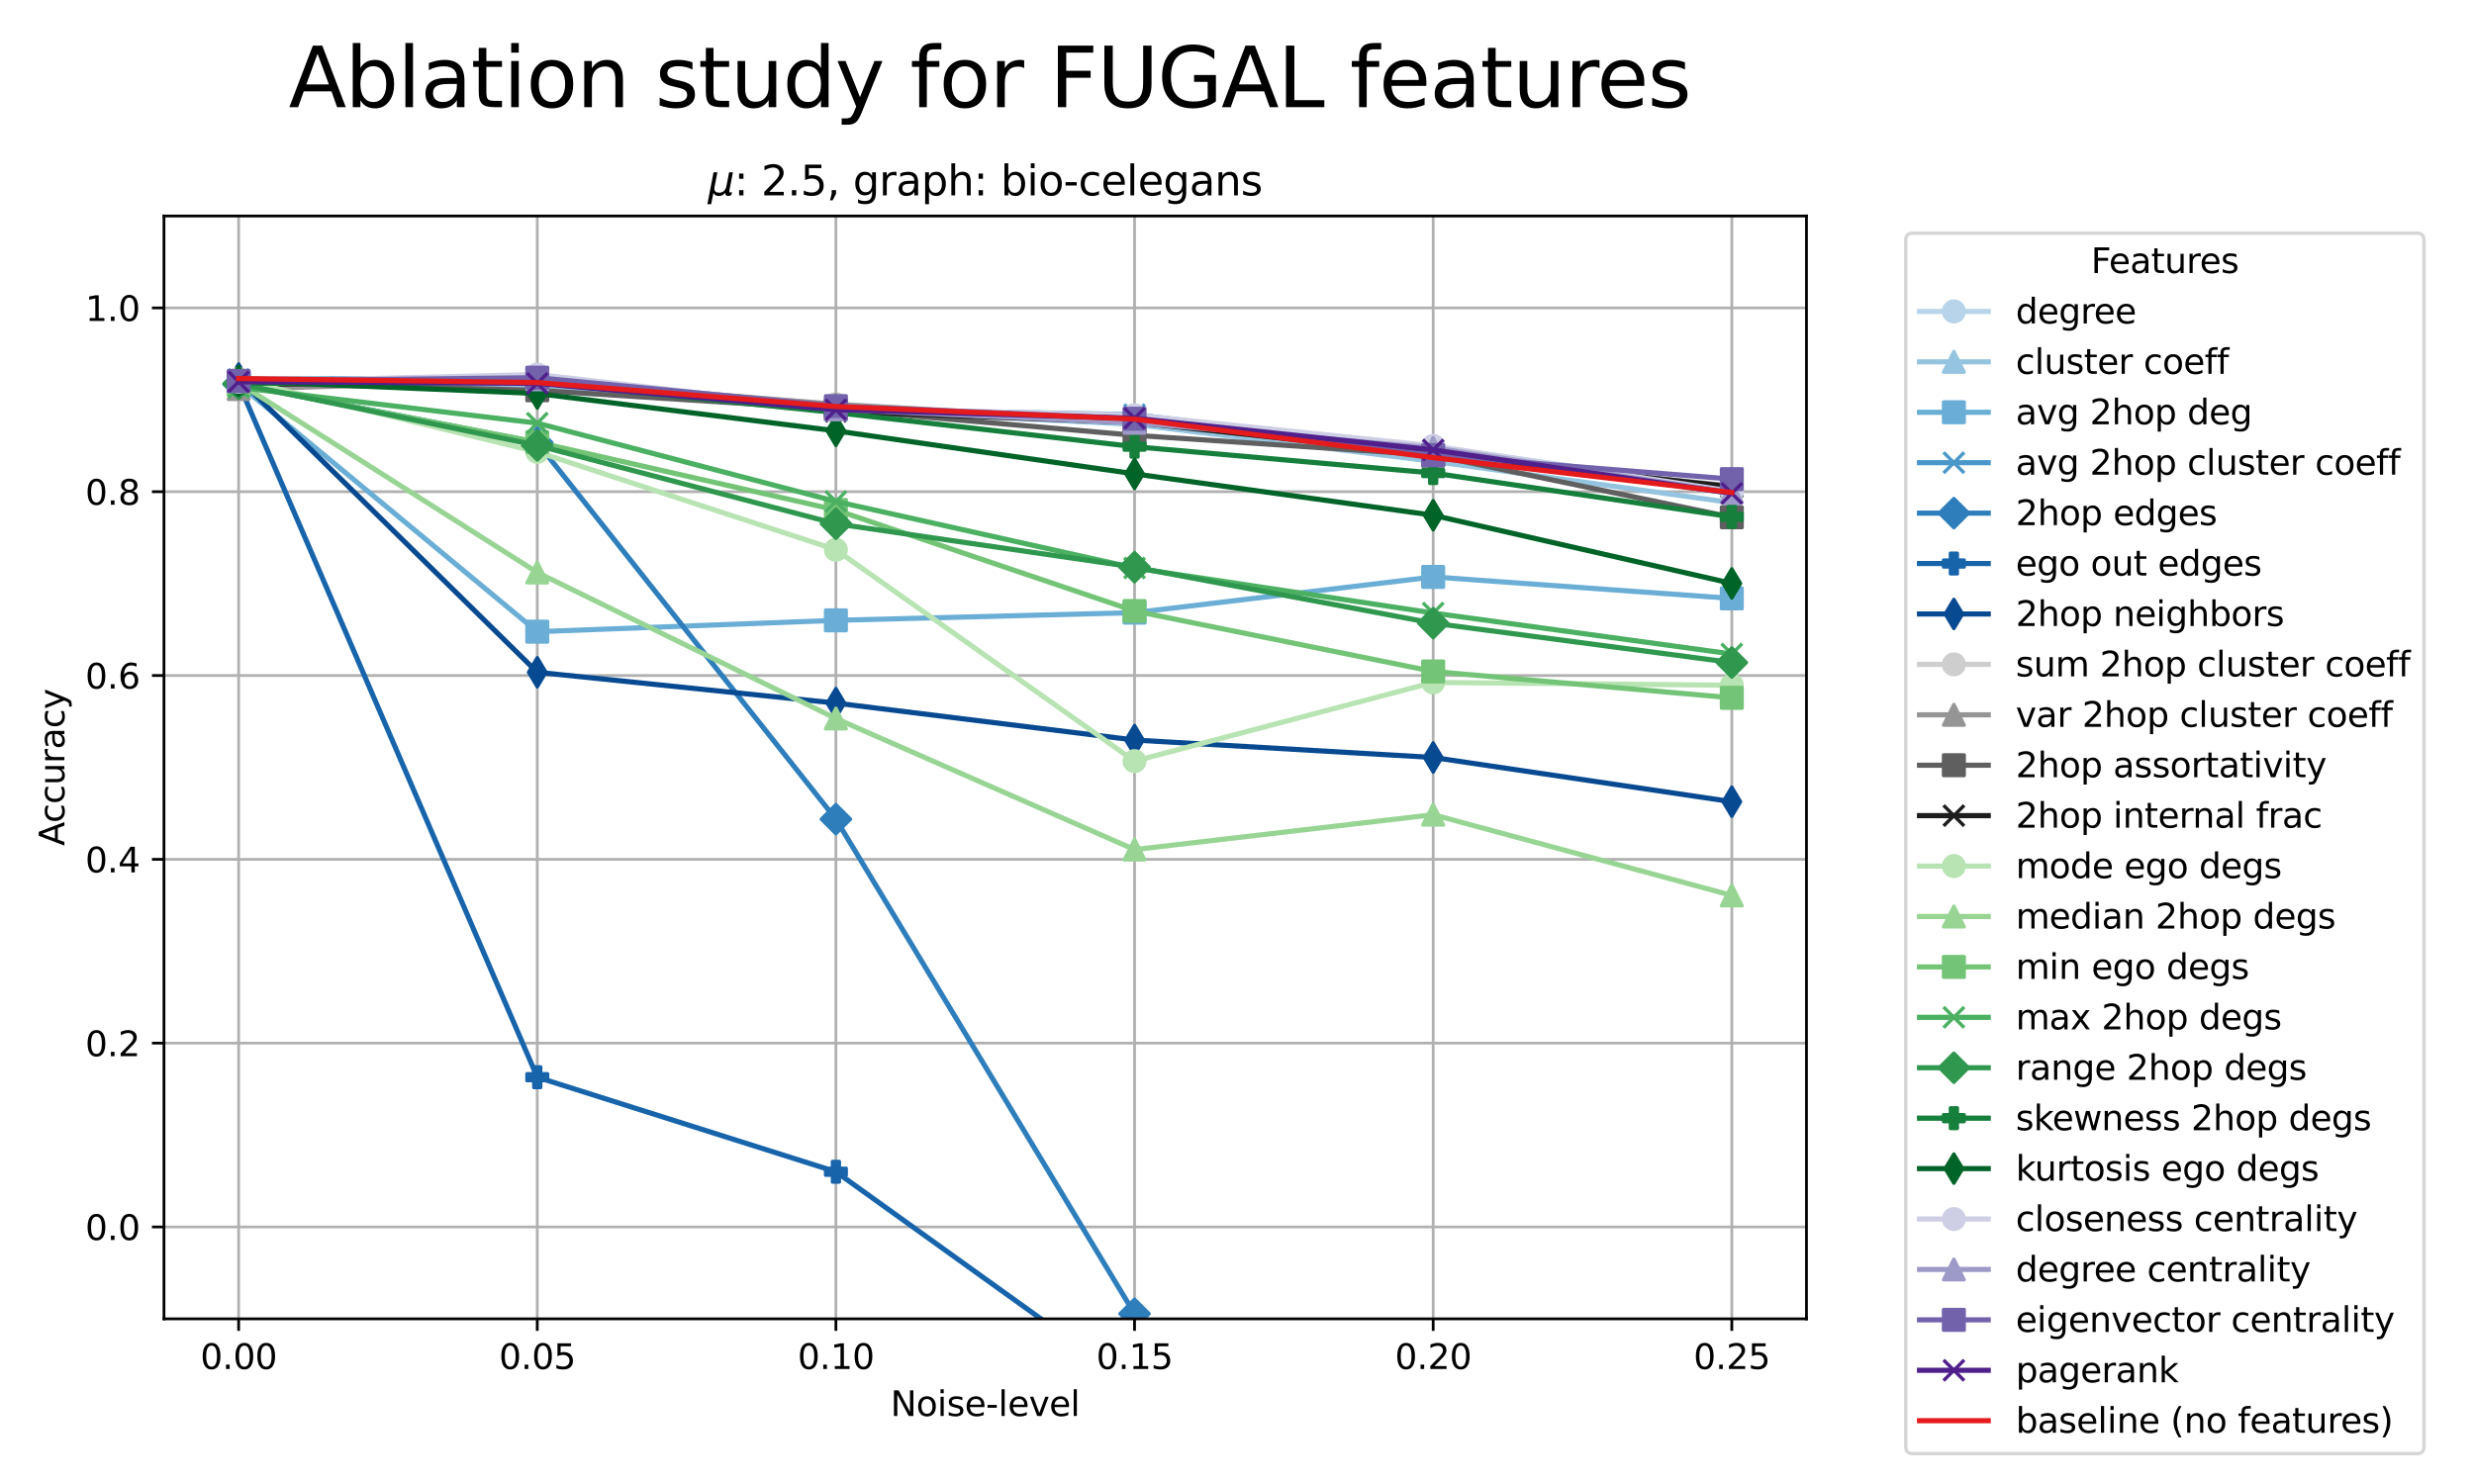 <?xml version="1.0" encoding="utf-8" standalone="no"?>
<!DOCTYPE svg PUBLIC "-//W3C//DTD SVG 1.1//EN"
  "http://www.w3.org/Graphics/SVG/1.1/DTD/svg11.dtd">
<svg xmlns:xlink="http://www.w3.org/1999/xlink" width="720pt" height="432pt" viewBox="0 0 720 432" xmlns="http://www.w3.org/2000/svg" version="1.1">
 <defs>
  <style type="text/css">*{stroke-linejoin: round; stroke-linecap: butt}</style>
 </defs>
 <g id="figure_1">
  <g id="patch_1">
   <path d="M 0 432 
L 720 432 
L 720 0 
L 0 0 
z
" style="fill: #ffffff"/>
  </g>
  <g id="axes_1">
   <g id="patch_2">
    <path d="M 47.72 383.92 
L 525.73 383.92 
L 525.73 62.88 
L 47.72 62.88 
z
" style="fill: #ffffff"/>
   </g>
   <g id="matplotlib.axis_1">
    <g id="xtick_1">
     <g id="line2d_1">
      <path d="M 69.448 383.92 
L 69.448 62.88 
" clip-path="url(#pcf96f236fa)" style="fill: none; stroke: #b0b0b0; stroke-width: 0.8; stroke-linecap: square"/>
     </g>
     <g id="line2d_2">
      <defs>
       <path id="m71768b5eb2" d="M 0 0 
L 0 3.5 
" style="stroke: #000000; stroke-width: 0.8"/>
      </defs>
      <g>
       <use xlink:href="#m71768b5eb2" x="69.448" y="383.92" style="stroke: #000000; stroke-width: 0.8"/>
      </g>
     </g>
     <g id="text_1">
      <!-- 0.00 -->
      <g transform="translate(58.315 398.518) scale(0.1 -0.1)">
       <defs>
        <path id="DejaVuSans-30" d="M 2034 4250 
Q 1547 4250 1301 3770 
Q 1056 3291 1056 2328 
Q 1056 1369 1301 889 
Q 1547 409 2034 409 
Q 2525 409 2770 889 
Q 3016 1369 3016 2328 
Q 3016 3291 2770 3770 
Q 2525 4250 2034 4250 
z
M 2034 4750 
Q 2819 4750 3233 4129 
Q 3647 3509 3647 2328 
Q 3647 1150 3233 529 
Q 2819 -91 2034 -91 
Q 1250 -91 836 529 
Q 422 1150 422 2328 
Q 422 3509 836 4129 
Q 1250 4750 2034 4750 
z
" transform="scale(0.016)"/>
        <path id="DejaVuSans-2e" d="M 684 794 
L 1344 794 
L 1344 0 
L 684 0 
L 684 794 
z
" transform="scale(0.016)"/>
       </defs>
       <use xlink:href="#DejaVuSans-30"/>
       <use xlink:href="#DejaVuSans-2e" transform="translate(63.623 0)"/>
       <use xlink:href="#DejaVuSans-30" transform="translate(95.41 0)"/>
       <use xlink:href="#DejaVuSans-30" transform="translate(159.033 0)"/>
      </g>
     </g>
    </g>
    <g id="xtick_2">
     <g id="line2d_3">
      <path d="M 156.359 383.92 
L 156.359 62.88 
" clip-path="url(#pcf96f236fa)" style="fill: none; stroke: #b0b0b0; stroke-width: 0.8; stroke-linecap: square"/>
     </g>
     <g id="line2d_4">
      <g>
       <use xlink:href="#m71768b5eb2" x="156.359" y="383.92" style="stroke: #000000; stroke-width: 0.8"/>
      </g>
     </g>
     <g id="text_2">
      <!-- 0.05 -->
      <g transform="translate(145.226 398.518) scale(0.1 -0.1)">
       <defs>
        <path id="DejaVuSans-35" d="M 691 4666 
L 3169 4666 
L 3169 4134 
L 1269 4134 
L 1269 2991 
Q 1406 3038 1543 3061 
Q 1681 3084 1819 3084 
Q 2600 3084 3056 2656 
Q 3513 2228 3513 1497 
Q 3513 744 3044 326 
Q 2575 -91 1722 -91 
Q 1428 -91 1123 -41 
Q 819 9 494 109 
L 494 744 
Q 775 591 1075 516 
Q 1375 441 1709 441 
Q 2250 441 2565 725 
Q 2881 1009 2881 1497 
Q 2881 1984 2565 2268 
Q 2250 2553 1709 2553 
Q 1456 2553 1204 2497 
Q 953 2441 691 2322 
L 691 4666 
z
" transform="scale(0.016)"/>
       </defs>
       <use xlink:href="#DejaVuSans-30"/>
       <use xlink:href="#DejaVuSans-2e" transform="translate(63.623 0)"/>
       <use xlink:href="#DejaVuSans-30" transform="translate(95.41 0)"/>
       <use xlink:href="#DejaVuSans-35" transform="translate(159.033 0)"/>
      </g>
     </g>
    </g>
    <g id="xtick_3">
     <g id="line2d_5">
      <path d="M 243.27 383.92 
L 243.27 62.88 
" clip-path="url(#pcf96f236fa)" style="fill: none; stroke: #b0b0b0; stroke-width: 0.8; stroke-linecap: square"/>
     </g>
     <g id="line2d_6">
      <g>
       <use xlink:href="#m71768b5eb2" x="243.27" y="383.92" style="stroke: #000000; stroke-width: 0.8"/>
      </g>
     </g>
     <g id="text_3">
      <!-- 0.10 -->
      <g transform="translate(232.137 398.518) scale(0.1 -0.1)">
       <defs>
        <path id="DejaVuSans-31" d="M 794 531 
L 1825 531 
L 1825 4091 
L 703 3866 
L 703 4441 
L 1819 4666 
L 2450 4666 
L 2450 531 
L 3481 531 
L 3481 0 
L 794 0 
L 794 531 
z
" transform="scale(0.016)"/>
       </defs>
       <use xlink:href="#DejaVuSans-30"/>
       <use xlink:href="#DejaVuSans-2e" transform="translate(63.623 0)"/>
       <use xlink:href="#DejaVuSans-31" transform="translate(95.41 0)"/>
       <use xlink:href="#DejaVuSans-30" transform="translate(159.033 0)"/>
      </g>
     </g>
    </g>
    <g id="xtick_4">
     <g id="line2d_7">
      <path d="M 330.18 383.92 
L 330.18 62.88 
" clip-path="url(#pcf96f236fa)" style="fill: none; stroke: #b0b0b0; stroke-width: 0.8; stroke-linecap: square"/>
     </g>
     <g id="line2d_8">
      <g>
       <use xlink:href="#m71768b5eb2" x="330.18" y="383.92" style="stroke: #000000; stroke-width: 0.8"/>
      </g>
     </g>
     <g id="text_4">
      <!-- 0.15 -->
      <g transform="translate(319.048 398.518) scale(0.1 -0.1)">
       <use xlink:href="#DejaVuSans-30"/>
       <use xlink:href="#DejaVuSans-2e" transform="translate(63.623 0)"/>
       <use xlink:href="#DejaVuSans-31" transform="translate(95.41 0)"/>
       <use xlink:href="#DejaVuSans-35" transform="translate(159.033 0)"/>
      </g>
     </g>
    </g>
    <g id="xtick_5">
     <g id="line2d_9">
      <path d="M 417.091 383.92 
L 417.091 62.88 
" clip-path="url(#pcf96f236fa)" style="fill: none; stroke: #b0b0b0; stroke-width: 0.8; stroke-linecap: square"/>
     </g>
     <g id="line2d_10">
      <g>
       <use xlink:href="#m71768b5eb2" x="417.091" y="383.92" style="stroke: #000000; stroke-width: 0.8"/>
      </g>
     </g>
     <g id="text_5">
      <!-- 0.20 -->
      <g transform="translate(405.959 398.518) scale(0.1 -0.1)">
       <defs>
        <path id="DejaVuSans-32" d="M 1228 531 
L 3431 531 
L 3431 0 
L 469 0 
L 469 531 
Q 828 903 1448 1529 
Q 2069 2156 2228 2338 
Q 2531 2678 2651 2914 
Q 2772 3150 2772 3378 
Q 2772 3750 2511 3984 
Q 2250 4219 1831 4219 
Q 1534 4219 1204 4116 
Q 875 4013 500 3803 
L 500 4441 
Q 881 4594 1212 4672 
Q 1544 4750 1819 4750 
Q 2544 4750 2975 4387 
Q 3406 4025 3406 3419 
Q 3406 3131 3298 2873 
Q 3191 2616 2906 2266 
Q 2828 2175 2409 1742 
Q 1991 1309 1228 531 
z
" transform="scale(0.016)"/>
       </defs>
       <use xlink:href="#DejaVuSans-30"/>
       <use xlink:href="#DejaVuSans-2e" transform="translate(63.623 0)"/>
       <use xlink:href="#DejaVuSans-32" transform="translate(95.41 0)"/>
       <use xlink:href="#DejaVuSans-30" transform="translate(159.033 0)"/>
      </g>
     </g>
    </g>
    <g id="xtick_6">
     <g id="line2d_11">
      <path d="M 504.002 383.92 
L 504.002 62.88 
" clip-path="url(#pcf96f236fa)" style="fill: none; stroke: #b0b0b0; stroke-width: 0.8; stroke-linecap: square"/>
     </g>
     <g id="line2d_12">
      <g>
       <use xlink:href="#m71768b5eb2" x="504.002" y="383.92" style="stroke: #000000; stroke-width: 0.8"/>
      </g>
     </g>
     <g id="text_6">
      <!-- 0.25 -->
      <g transform="translate(492.869 398.518) scale(0.1 -0.1)">
       <use xlink:href="#DejaVuSans-30"/>
       <use xlink:href="#DejaVuSans-2e" transform="translate(63.623 0)"/>
       <use xlink:href="#DejaVuSans-32" transform="translate(95.41 0)"/>
       <use xlink:href="#DejaVuSans-35" transform="translate(159.033 0)"/>
      </g>
     </g>
    </g>
    <g id="text_7">
     <!-- Noise-level -->
     <g transform="translate(259.16 412.197) scale(0.1 -0.1)">
      <defs>
       <path id="DejaVuSans-4e" d="M 628 4666 
L 1478 4666 
L 3547 763 
L 3547 4666 
L 4159 4666 
L 4159 0 
L 3309 0 
L 1241 3903 
L 1241 0 
L 628 0 
L 628 4666 
z
" transform="scale(0.016)"/>
       <path id="DejaVuSans-6f" d="M 1959 3097 
Q 1497 3097 1228 2736 
Q 959 2375 959 1747 
Q 959 1119 1226 758 
Q 1494 397 1959 397 
Q 2419 397 2687 759 
Q 2956 1122 2956 1747 
Q 2956 2369 2687 2733 
Q 2419 3097 1959 3097 
z
M 1959 3584 
Q 2709 3584 3137 3096 
Q 3566 2609 3566 1747 
Q 3566 888 3137 398 
Q 2709 -91 1959 -91 
Q 1206 -91 779 398 
Q 353 888 353 1747 
Q 353 2609 779 3096 
Q 1206 3584 1959 3584 
z
" transform="scale(0.016)"/>
       <path id="DejaVuSans-69" d="M 603 3500 
L 1178 3500 
L 1178 0 
L 603 0 
L 603 3500 
z
M 603 4863 
L 1178 4863 
L 1178 4134 
L 603 4134 
L 603 4863 
z
" transform="scale(0.016)"/>
       <path id="DejaVuSans-73" d="M 2834 3397 
L 2834 2853 
Q 2591 2978 2328 3040 
Q 2066 3103 1784 3103 
Q 1356 3103 1142 2972 
Q 928 2841 928 2578 
Q 928 2378 1081 2264 
Q 1234 2150 1697 2047 
L 1894 2003 
Q 2506 1872 2764 1633 
Q 3022 1394 3022 966 
Q 3022 478 2636 193 
Q 2250 -91 1575 -91 
Q 1294 -91 989 -36 
Q 684 19 347 128 
L 347 722 
Q 666 556 975 473 
Q 1284 391 1588 391 
Q 1994 391 2212 530 
Q 2431 669 2431 922 
Q 2431 1156 2273 1281 
Q 2116 1406 1581 1522 
L 1381 1569 
Q 847 1681 609 1914 
Q 372 2147 372 2553 
Q 372 3047 722 3315 
Q 1072 3584 1716 3584 
Q 2034 3584 2315 3537 
Q 2597 3491 2834 3397 
z
" transform="scale(0.016)"/>
       <path id="DejaVuSans-65" d="M 3597 1894 
L 3597 1613 
L 953 1613 
Q 991 1019 1311 708 
Q 1631 397 2203 397 
Q 2534 397 2845 478 
Q 3156 559 3463 722 
L 3463 178 
Q 3153 47 2828 -22 
Q 2503 -91 2169 -91 
Q 1331 -91 842 396 
Q 353 884 353 1716 
Q 353 2575 817 3079 
Q 1281 3584 2069 3584 
Q 2775 3584 3186 3129 
Q 3597 2675 3597 1894 
z
M 3022 2063 
Q 3016 2534 2758 2815 
Q 2500 3097 2075 3097 
Q 1594 3097 1305 2825 
Q 1016 2553 972 2059 
L 3022 2063 
z
" transform="scale(0.016)"/>
       <path id="DejaVuSans-2d" d="M 313 2009 
L 1997 2009 
L 1997 1497 
L 313 1497 
L 313 2009 
z
" transform="scale(0.016)"/>
       <path id="DejaVuSans-6c" d="M 603 4863 
L 1178 4863 
L 1178 0 
L 603 0 
L 603 4863 
z
" transform="scale(0.016)"/>
       <path id="DejaVuSans-76" d="M 191 3500 
L 800 3500 
L 1894 563 
L 2988 3500 
L 3597 3500 
L 2284 0 
L 1503 0 
L 191 3500 
z
" transform="scale(0.016)"/>
      </defs>
      <use xlink:href="#DejaVuSans-4e"/>
      <use xlink:href="#DejaVuSans-6f" transform="translate(74.805 0)"/>
      <use xlink:href="#DejaVuSans-69" transform="translate(135.986 0)"/>
      <use xlink:href="#DejaVuSans-73" transform="translate(163.77 0)"/>
      <use xlink:href="#DejaVuSans-65" transform="translate(215.869 0)"/>
      <use xlink:href="#DejaVuSans-2d" transform="translate(277.393 0)"/>
      <use xlink:href="#DejaVuSans-6c" transform="translate(313.477 0)"/>
      <use xlink:href="#DejaVuSans-65" transform="translate(341.26 0)"/>
      <use xlink:href="#DejaVuSans-76" transform="translate(402.783 0)"/>
      <use xlink:href="#DejaVuSans-65" transform="translate(461.963 0)"/>
      <use xlink:href="#DejaVuSans-6c" transform="translate(523.486 0)"/>
     </g>
    </g>
   </g>
   <g id="matplotlib.axis_2">
    <g id="ytick_1">
     <g id="line2d_13">
      <path d="M 47.72 357.167 
L 525.73 357.167 
" clip-path="url(#pcf96f236fa)" style="fill: none; stroke: #b0b0b0; stroke-width: 0.8; stroke-linecap: square"/>
     </g>
     <g id="line2d_14">
      <defs>
       <path id="m4991c5cc6e" d="M 0 0 
L -3.5 0 
" style="stroke: #000000; stroke-width: 0.8"/>
      </defs>
      <g>
       <use xlink:href="#m4991c5cc6e" x="47.72" y="357.167" style="stroke: #000000; stroke-width: 0.8"/>
      </g>
     </g>
     <g id="text_8">
      <!-- 0.0 -->
      <g transform="translate(24.817 360.966) scale(0.1 -0.1)">
       <use xlink:href="#DejaVuSans-30"/>
       <use xlink:href="#DejaVuSans-2e" transform="translate(63.623 0)"/>
       <use xlink:href="#DejaVuSans-30" transform="translate(95.41 0)"/>
      </g>
     </g>
    </g>
    <g id="ytick_2">
     <g id="line2d_15">
      <path d="M 47.72 303.66 
L 525.73 303.66 
" clip-path="url(#pcf96f236fa)" style="fill: none; stroke: #b0b0b0; stroke-width: 0.8; stroke-linecap: square"/>
     </g>
     <g id="line2d_16">
      <g>
       <use xlink:href="#m4991c5cc6e" x="47.72" y="303.66" style="stroke: #000000; stroke-width: 0.8"/>
      </g>
     </g>
     <g id="text_9">
      <!-- 0.2 -->
      <g transform="translate(24.817 307.459) scale(0.1 -0.1)">
       <use xlink:href="#DejaVuSans-30"/>
       <use xlink:href="#DejaVuSans-2e" transform="translate(63.623 0)"/>
       <use xlink:href="#DejaVuSans-32" transform="translate(95.41 0)"/>
      </g>
     </g>
    </g>
    <g id="ytick_3">
     <g id="line2d_17">
      <path d="M 47.72 250.153 
L 525.73 250.153 
" clip-path="url(#pcf96f236fa)" style="fill: none; stroke: #b0b0b0; stroke-width: 0.8; stroke-linecap: square"/>
     </g>
     <g id="line2d_18">
      <g>
       <use xlink:href="#m4991c5cc6e" x="47.72" y="250.153" style="stroke: #000000; stroke-width: 0.8"/>
      </g>
     </g>
     <g id="text_10">
      <!-- 0.4 -->
      <g transform="translate(24.817 253.953) scale(0.1 -0.1)">
       <defs>
        <path id="DejaVuSans-34" d="M 2419 4116 
L 825 1625 
L 2419 1625 
L 2419 4116 
z
M 2253 4666 
L 3047 4666 
L 3047 1625 
L 3713 1625 
L 3713 1100 
L 3047 1100 
L 3047 0 
L 2419 0 
L 2419 1100 
L 313 1100 
L 313 1709 
L 2253 4666 
z
" transform="scale(0.016)"/>
       </defs>
       <use xlink:href="#DejaVuSans-30"/>
       <use xlink:href="#DejaVuSans-2e" transform="translate(63.623 0)"/>
       <use xlink:href="#DejaVuSans-34" transform="translate(95.41 0)"/>
      </g>
     </g>
    </g>
    <g id="ytick_4">
     <g id="line2d_19">
      <path d="M 47.72 196.647 
L 525.73 196.647 
" clip-path="url(#pcf96f236fa)" style="fill: none; stroke: #b0b0b0; stroke-width: 0.8; stroke-linecap: square"/>
     </g>
     <g id="line2d_20">
      <g>
       <use xlink:href="#m4991c5cc6e" x="47.72" y="196.647" style="stroke: #000000; stroke-width: 0.8"/>
      </g>
     </g>
     <g id="text_11">
      <!-- 0.6 -->
      <g transform="translate(24.817 200.446) scale(0.1 -0.1)">
       <defs>
        <path id="DejaVuSans-36" d="M 2113 2584 
Q 1688 2584 1439 2293 
Q 1191 2003 1191 1497 
Q 1191 994 1439 701 
Q 1688 409 2113 409 
Q 2538 409 2786 701 
Q 3034 994 3034 1497 
Q 3034 2003 2786 2293 
Q 2538 2584 2113 2584 
z
M 3366 4563 
L 3366 3988 
Q 3128 4100 2886 4159 
Q 2644 4219 2406 4219 
Q 1781 4219 1451 3797 
Q 1122 3375 1075 2522 
Q 1259 2794 1537 2939 
Q 1816 3084 2150 3084 
Q 2853 3084 3261 2657 
Q 3669 2231 3669 1497 
Q 3669 778 3244 343 
Q 2819 -91 2113 -91 
Q 1303 -91 875 529 
Q 447 1150 447 2328 
Q 447 3434 972 4092 
Q 1497 4750 2381 4750 
Q 2619 4750 2861 4703 
Q 3103 4656 3366 4563 
z
" transform="scale(0.016)"/>
       </defs>
       <use xlink:href="#DejaVuSans-30"/>
       <use xlink:href="#DejaVuSans-2e" transform="translate(63.623 0)"/>
       <use xlink:href="#DejaVuSans-36" transform="translate(95.41 0)"/>
      </g>
     </g>
    </g>
    <g id="ytick_5">
     <g id="line2d_21">
      <path d="M 47.72 143.14 
L 525.73 143.14 
" clip-path="url(#pcf96f236fa)" style="fill: none; stroke: #b0b0b0; stroke-width: 0.8; stroke-linecap: square"/>
     </g>
     <g id="line2d_22">
      <g>
       <use xlink:href="#m4991c5cc6e" x="47.72" y="143.14" style="stroke: #000000; stroke-width: 0.8"/>
      </g>
     </g>
     <g id="text_12">
      <!-- 0.8 -->
      <g transform="translate(24.817 146.939) scale(0.1 -0.1)">
       <defs>
        <path id="DejaVuSans-38" d="M 2034 2216 
Q 1584 2216 1326 1975 
Q 1069 1734 1069 1313 
Q 1069 891 1326 650 
Q 1584 409 2034 409 
Q 2484 409 2743 651 
Q 3003 894 3003 1313 
Q 3003 1734 2745 1975 
Q 2488 2216 2034 2216 
z
M 1403 2484 
Q 997 2584 770 2862 
Q 544 3141 544 3541 
Q 544 4100 942 4425 
Q 1341 4750 2034 4750 
Q 2731 4750 3128 4425 
Q 3525 4100 3525 3541 
Q 3525 3141 3298 2862 
Q 3072 2584 2669 2484 
Q 3125 2378 3379 2068 
Q 3634 1759 3634 1313 
Q 3634 634 3220 271 
Q 2806 -91 2034 -91 
Q 1263 -91 848 271 
Q 434 634 434 1313 
Q 434 1759 690 2068 
Q 947 2378 1403 2484 
z
M 1172 3481 
Q 1172 3119 1398 2916 
Q 1625 2713 2034 2713 
Q 2441 2713 2670 2916 
Q 2900 3119 2900 3481 
Q 2900 3844 2670 4047 
Q 2441 4250 2034 4250 
Q 1625 4250 1398 4047 
Q 1172 3844 1172 3481 
z
" transform="scale(0.016)"/>
       </defs>
       <use xlink:href="#DejaVuSans-30"/>
       <use xlink:href="#DejaVuSans-2e" transform="translate(63.623 0)"/>
       <use xlink:href="#DejaVuSans-38" transform="translate(95.41 0)"/>
      </g>
     </g>
    </g>
    <g id="ytick_6">
     <g id="line2d_23">
      <path d="M 47.72 89.633 
L 525.73 89.633 
" clip-path="url(#pcf96f236fa)" style="fill: none; stroke: #b0b0b0; stroke-width: 0.8; stroke-linecap: square"/>
     </g>
     <g id="line2d_24">
      <g>
       <use xlink:href="#m4991c5cc6e" x="47.72" y="89.633" style="stroke: #000000; stroke-width: 0.8"/>
      </g>
     </g>
     <g id="text_13">
      <!-- 1.0 -->
      <g transform="translate(24.817 93.433) scale(0.1 -0.1)">
       <use xlink:href="#DejaVuSans-31"/>
       <use xlink:href="#DejaVuSans-2e" transform="translate(63.623 0)"/>
       <use xlink:href="#DejaVuSans-30" transform="translate(95.41 0)"/>
      </g>
     </g>
    </g>
    <g id="text_14">
     <!-- Accuracy -->
     <g transform="translate(18.737 246.228) rotate(-90) scale(0.1 -0.1)">
      <defs>
       <path id="DejaVuSans-41" d="M 2188 4044 
L 1331 1722 
L 3047 1722 
L 2188 4044 
z
M 1831 4666 
L 2547 4666 
L 4325 0 
L 3669 0 
L 3244 1197 
L 1141 1197 
L 716 0 
L 50 0 
L 1831 4666 
z
" transform="scale(0.016)"/>
       <path id="DejaVuSans-63" d="M 3122 3366 
L 3122 2828 
Q 2878 2963 2633 3030 
Q 2388 3097 2138 3097 
Q 1578 3097 1268 2742 
Q 959 2388 959 1747 
Q 959 1106 1268 751 
Q 1578 397 2138 397 
Q 2388 397 2633 464 
Q 2878 531 3122 666 
L 3122 134 
Q 2881 22 2623 -34 
Q 2366 -91 2075 -91 
Q 1284 -91 818 406 
Q 353 903 353 1747 
Q 353 2603 823 3093 
Q 1294 3584 2113 3584 
Q 2378 3584 2631 3529 
Q 2884 3475 3122 3366 
z
" transform="scale(0.016)"/>
       <path id="DejaVuSans-75" d="M 544 1381 
L 544 3500 
L 1119 3500 
L 1119 1403 
Q 1119 906 1312 657 
Q 1506 409 1894 409 
Q 2359 409 2629 706 
Q 2900 1003 2900 1516 
L 2900 3500 
L 3475 3500 
L 3475 0 
L 2900 0 
L 2900 538 
Q 2691 219 2414 64 
Q 2138 -91 1772 -91 
Q 1169 -91 856 284 
Q 544 659 544 1381 
z
M 1991 3584 
L 1991 3584 
z
" transform="scale(0.016)"/>
       <path id="DejaVuSans-72" d="M 2631 2963 
Q 2534 3019 2420 3045 
Q 2306 3072 2169 3072 
Q 1681 3072 1420 2755 
Q 1159 2438 1159 1844 
L 1159 0 
L 581 0 
L 581 3500 
L 1159 3500 
L 1159 2956 
Q 1341 3275 1631 3429 
Q 1922 3584 2338 3584 
Q 2397 3584 2469 3576 
Q 2541 3569 2628 3553 
L 2631 2963 
z
" transform="scale(0.016)"/>
       <path id="DejaVuSans-61" d="M 2194 1759 
Q 1497 1759 1228 1600 
Q 959 1441 959 1056 
Q 959 750 1161 570 
Q 1363 391 1709 391 
Q 2188 391 2477 730 
Q 2766 1069 2766 1631 
L 2766 1759 
L 2194 1759 
z
M 3341 1997 
L 3341 0 
L 2766 0 
L 2766 531 
Q 2569 213 2275 61 
Q 1981 -91 1556 -91 
Q 1019 -91 701 211 
Q 384 513 384 1019 
Q 384 1609 779 1909 
Q 1175 2209 1959 2209 
L 2766 2209 
L 2766 2266 
Q 2766 2663 2505 2880 
Q 2244 3097 1772 3097 
Q 1472 3097 1187 3025 
Q 903 2953 641 2809 
L 641 3341 
Q 956 3463 1253 3523 
Q 1550 3584 1831 3584 
Q 2591 3584 2966 3190 
Q 3341 2797 3341 1997 
z
" transform="scale(0.016)"/>
       <path id="DejaVuSans-79" d="M 2059 -325 
Q 1816 -950 1584 -1140 
Q 1353 -1331 966 -1331 
L 506 -1331 
L 506 -850 
L 844 -850 
Q 1081 -850 1212 -737 
Q 1344 -625 1503 -206 
L 1606 56 
L 191 3500 
L 800 3500 
L 1894 763 
L 2988 3500 
L 3597 3500 
L 2059 -325 
z
" transform="scale(0.016)"/>
      </defs>
      <use xlink:href="#DejaVuSans-41"/>
      <use xlink:href="#DejaVuSans-63" transform="translate(66.658 0)"/>
      <use xlink:href="#DejaVuSans-63" transform="translate(121.639 0)"/>
      <use xlink:href="#DejaVuSans-75" transform="translate(176.619 0)"/>
      <use xlink:href="#DejaVuSans-72" transform="translate(239.998 0)"/>
      <use xlink:href="#DejaVuSans-61" transform="translate(281.111 0)"/>
      <use xlink:href="#DejaVuSans-63" transform="translate(342.391 0)"/>
      <use xlink:href="#DejaVuSans-79" transform="translate(397.371 0)"/>
     </g>
    </g>
   </g>
   <g id="line2d_25">
    <path d="M 69.448 111.367 
L 156.359 112.194 
L 243.27 119.044 
L 330.18 121.643 
L 417.091 130.029 
L 504.002 142.313 
" clip-path="url(#pcf96f236fa)" style="fill: none; stroke: #b7d4ea; stroke-width: 1.5; stroke-linecap: square"/>
    <defs>
     <path id="m5a7457812b" d="M 0 3 
C 0.796 3 1.559 2.684 2.121 2.121 
C 2.684 1.559 3 0.796 3 0 
C 3 -0.796 2.684 -1.559 2.121 -2.121 
C 1.559 -2.684 0.796 -3 0 -3 
C -0.796 -3 -1.559 -2.684 -2.121 -2.121 
C -2.684 -1.559 -3 -0.796 -3 0 
C -3 0.796 -2.684 1.559 -2.121 2.121 
C -1.559 2.684 -0.796 3 0 3 
z
" style="stroke: #b7d4ea"/>
    </defs>
    <g clip-path="url(#pcf96f236fa)">
     <use xlink:href="#m5a7457812b" x="69.448" y="111.367" style="fill: #b7d4ea; stroke: #b7d4ea"/>
     <use xlink:href="#m5a7457812b" x="156.359" y="112.194" style="fill: #b7d4ea; stroke: #b7d4ea"/>
     <use xlink:href="#m5a7457812b" x="243.27" y="119.044" style="fill: #b7d4ea; stroke: #b7d4ea"/>
     <use xlink:href="#m5a7457812b" x="330.18" y="121.643" style="fill: #b7d4ea; stroke: #b7d4ea"/>
     <use xlink:href="#m5a7457812b" x="417.091" y="130.029" style="fill: #b7d4ea; stroke: #b7d4ea"/>
     <use xlink:href="#m5a7457812b" x="504.002" y="142.313" style="fill: #b7d4ea; stroke: #b7d4ea"/>
    </g>
   </g>
   <g id="line2d_26">
    <path d="M 69.448 110.894 
L 156.359 112.075 
L 243.27 119.162 
L 330.18 123.533 
L 417.091 134.281 
L 504.002 146.329 
" clip-path="url(#pcf96f236fa)" style="fill: none; stroke: #94c4df; stroke-width: 1.5; stroke-linecap: square"/>
    <defs>
     <path id="md6c580c912" d="M 0 -3 
L -3 3 
L 3 3 
z
" style="stroke: #94c4df; stroke-linejoin: miter"/>
    </defs>
    <g clip-path="url(#pcf96f236fa)">
     <use xlink:href="#md6c580c912" x="69.448" y="110.894" style="fill: #94c4df; stroke: #94c4df; stroke-linejoin: miter"/>
     <use xlink:href="#md6c580c912" x="156.359" y="112.075" style="fill: #94c4df; stroke: #94c4df; stroke-linejoin: miter"/>
     <use xlink:href="#md6c580c912" x="243.27" y="119.162" style="fill: #94c4df; stroke: #94c4df; stroke-linejoin: miter"/>
     <use xlink:href="#md6c580c912" x="330.18" y="123.533" style="fill: #94c4df; stroke: #94c4df; stroke-linejoin: miter"/>
     <use xlink:href="#md6c580c912" x="417.091" y="134.281" style="fill: #94c4df; stroke: #94c4df; stroke-linejoin: miter"/>
     <use xlink:href="#md6c580c912" x="504.002" y="146.329" style="fill: #94c4df; stroke: #94c4df; stroke-linejoin: miter"/>
    </g>
   </g>
   <g id="line2d_27">
    <path d="M 69.448 111.839 
L 156.359 183.89 
L 243.27 180.583 
L 330.18 178.339 
L 417.091 167.944 
L 504.002 174.205 
" clip-path="url(#pcf96f236fa)" style="fill: none; stroke: #6aaed6; stroke-width: 1.5; stroke-linecap: square"/>
    <defs>
     <path id="m1688ff010d" d="M -3 3 
L 3 3 
L 3 -3 
L -3 -3 
z
" style="stroke: #6aaed6; stroke-linejoin: miter"/>
    </defs>
    <g clip-path="url(#pcf96f236fa)">
     <use xlink:href="#m1688ff010d" x="69.448" y="111.839" style="fill: #6aaed6; stroke: #6aaed6; stroke-linejoin: miter"/>
     <use xlink:href="#m1688ff010d" x="156.359" y="183.89" style="fill: #6aaed6; stroke: #6aaed6; stroke-linejoin: miter"/>
     <use xlink:href="#m1688ff010d" x="243.27" y="180.583" style="fill: #6aaed6; stroke: #6aaed6; stroke-linejoin: miter"/>
     <use xlink:href="#m1688ff010d" x="330.18" y="178.339" style="fill: #6aaed6; stroke: #6aaed6; stroke-linejoin: miter"/>
     <use xlink:href="#m1688ff010d" x="417.091" y="167.944" style="fill: #6aaed6; stroke: #6aaed6; stroke-linejoin: miter"/>
     <use xlink:href="#m1688ff010d" x="504.002" y="174.205" style="fill: #6aaed6; stroke: #6aaed6; stroke-linejoin: miter"/>
    </g>
   </g>
   <g id="line2d_28">
    <path d="M 69.448 110.422 
L 156.359 109.949 
L 243.27 119.162 
L 330.18 120.698 
L 417.091 131.21 
L 504.002 143.612 
" clip-path="url(#pcf96f236fa)" style="fill: none; stroke: #4a98c9; stroke-width: 1.5; stroke-linecap: square"/>
    <defs>
     <path id="mda1c7158ed" d="M -3 3 
L 3 -3 
M -3 -3 
L 3 3 
" style="stroke: #4a98c9"/>
    </defs>
    <g clip-path="url(#pcf96f236fa)">
     <use xlink:href="#mda1c7158ed" x="69.448" y="110.422" style="fill: #4a98c9; stroke: #4a98c9"/>
     <use xlink:href="#mda1c7158ed" x="156.359" y="109.949" style="fill: #4a98c9; stroke: #4a98c9"/>
     <use xlink:href="#mda1c7158ed" x="243.27" y="119.162" style="fill: #4a98c9; stroke: #4a98c9"/>
     <use xlink:href="#mda1c7158ed" x="330.18" y="120.698" style="fill: #4a98c9; stroke: #4a98c9"/>
     <use xlink:href="#mda1c7158ed" x="417.091" y="131.21" style="fill: #4a98c9; stroke: #4a98c9"/>
     <use xlink:href="#mda1c7158ed" x="504.002" y="143.612" style="fill: #4a98c9; stroke: #4a98c9"/>
    </g>
   </g>
   <g id="line2d_29">
    <path d="M 69.448 111.839 
L 156.359 128.848 
L 243.27 238.46 
L 330.18 382.444 
L 353.518 433 
" clip-path="url(#pcf96f236fa)" style="fill: none; stroke: #2e7ebc; stroke-width: 1.5; stroke-linecap: square"/>
    <defs>
     <path id="m856c1b42d6" d="M 0 4.243 
L 4.243 0 
L 0 -4.243 
L -4.243 0 
z
" style="stroke: #2e7ebc; stroke-linejoin: miter"/>
    </defs>
    <g clip-path="url(#pcf96f236fa)">
     <use xlink:href="#m856c1b42d6" x="69.448" y="111.839" style="fill: #2e7ebc; stroke: #2e7ebc; stroke-linejoin: miter"/>
     <use xlink:href="#m856c1b42d6" x="156.359" y="128.848" style="fill: #2e7ebc; stroke: #2e7ebc; stroke-linejoin: miter"/>
     <use xlink:href="#m856c1b42d6" x="243.27" y="238.46" style="fill: #2e7ebc; stroke: #2e7ebc; stroke-linejoin: miter"/>
     <use xlink:href="#m856c1b42d6" x="330.18" y="382.444" style="fill: #2e7ebc; stroke: #2e7ebc; stroke-linejoin: miter"/>
     <use xlink:href="#m856c1b42d6" x="417.091" y="570.721" style="fill: #2e7ebc; stroke: #2e7ebc; stroke-linejoin: miter"/>
     <use xlink:href="#m856c1b42d6" x="504.002" y="570.13" style="fill: #2e7ebc; stroke: #2e7ebc; stroke-linejoin: miter"/>
    </g>
   </g>
   <g id="line2d_30">
    <path d="M 69.448 111.603 
L 156.359 313.582 
L 243.27 341.103 
L 330.18 403.468 
L 341.782 433 
" clip-path="url(#pcf96f236fa)" style="fill: none; stroke: #1764ab; stroke-width: 1.5; stroke-linecap: square"/>
    <defs>
     <path id="mabeb842bc8" d="M -1 3 
L 1 3 
L 1 1 
L 3 1 
L 3 -1 
L 1 -1 
L 1 -3 
L -1 -3 
L -1 -1 
L -3 -1 
L -3 1 
L -1 1 
z
" style="stroke: #1764ab; stroke-linejoin: miter"/>
    </defs>
    <g clip-path="url(#pcf96f236fa)">
     <use xlink:href="#mabeb842bc8" x="69.448" y="111.603" style="fill: #1764ab; stroke: #1764ab; stroke-linejoin: miter"/>
     <use xlink:href="#mabeb842bc8" x="156.359" y="313.582" style="fill: #1764ab; stroke: #1764ab; stroke-linejoin: miter"/>
     <use xlink:href="#mabeb842bc8" x="243.27" y="341.103" style="fill: #1764ab; stroke: #1764ab; stroke-linejoin: miter"/>
     <use xlink:href="#mabeb842bc8" x="330.18" y="403.468" style="fill: #1764ab; stroke: #1764ab; stroke-linejoin: miter"/>
     <use xlink:href="#mabeb842bc8" x="417.091" y="624.7" style="fill: #1764ab; stroke: #1764ab; stroke-linejoin: miter"/>
     <use xlink:href="#mabeb842bc8" x="504.002" y="624.7" style="fill: #1764ab; stroke: #1764ab; stroke-linejoin: miter"/>
    </g>
   </g>
   <g id="line2d_31">
    <path d="M 69.448 110.186 
L 156.359 195.702 
L 243.27 204.679 
L 330.18 215.427 
L 417.091 220.506 
L 504.002 233.381 
" clip-path="url(#pcf96f236fa)" style="fill: none; stroke: #084a91; stroke-width: 1.5; stroke-linecap: square"/>
    <defs>
     <path id="mb25b718346" d="M 0 4.243 
L 2.546 0 
L 0 -4.243 
L -2.546 0 
z
" style="stroke: #084a91; stroke-linejoin: miter"/>
    </defs>
    <g clip-path="url(#pcf96f236fa)">
     <use xlink:href="#mb25b718346" x="69.448" y="110.186" style="fill: #084a91; stroke: #084a91; stroke-linejoin: miter"/>
     <use xlink:href="#mb25b718346" x="156.359" y="195.702" style="fill: #084a91; stroke: #084a91; stroke-linejoin: miter"/>
     <use xlink:href="#mb25b718346" x="243.27" y="204.679" style="fill: #084a91; stroke: #084a91; stroke-linejoin: miter"/>
     <use xlink:href="#mb25b718346" x="330.18" y="215.427" style="fill: #084a91; stroke: #084a91; stroke-linejoin: miter"/>
     <use xlink:href="#mb25b718346" x="417.091" y="220.506" style="fill: #084a91; stroke: #084a91; stroke-linejoin: miter"/>
     <use xlink:href="#mb25b718346" x="504.002" y="233.381" style="fill: #084a91; stroke: #084a91; stroke-linejoin: miter"/>
    </g>
   </g>
   <g id="line2d_32">
    <path d="M 69.448 110.304 
L 156.359 111.485 
L 243.27 117.627 
L 330.18 122.706 
L 417.091 130.62 
L 504.002 142.431 
" clip-path="url(#pcf96f236fa)" style="fill: none; stroke: #cecece; stroke-width: 1.5; stroke-linecap: square"/>
    <defs>
     <path id="mf533ea81e6" d="M 0 3 
C 0.796 3 1.559 2.684 2.121 2.121 
C 2.684 1.559 3 0.796 3 0 
C 3 -0.796 2.684 -1.559 2.121 -2.121 
C 1.559 -2.684 0.796 -3 0 -3 
C -0.796 -3 -1.559 -2.684 -2.121 -2.121 
C -2.684 -1.559 -3 -0.796 -3 0 
C -3 0.796 -2.684 1.559 -2.121 2.121 
C -1.559 2.684 -0.796 3 0 3 
z
" style="stroke: #cecece"/>
    </defs>
    <g clip-path="url(#pcf96f236fa)">
     <use xlink:href="#mf533ea81e6" x="69.448" y="110.304" style="fill: #cecece; stroke: #cecece"/>
     <use xlink:href="#mf533ea81e6" x="156.359" y="111.485" style="fill: #cecece; stroke: #cecece"/>
     <use xlink:href="#mf533ea81e6" x="243.27" y="117.627" style="fill: #cecece; stroke: #cecece"/>
     <use xlink:href="#mf533ea81e6" x="330.18" y="122.706" style="fill: #cecece; stroke: #cecece"/>
     <use xlink:href="#mf533ea81e6" x="417.091" y="130.62" style="fill: #cecece; stroke: #cecece"/>
     <use xlink:href="#mf533ea81e6" x="504.002" y="142.431" style="fill: #cecece; stroke: #cecece"/>
    </g>
   </g>
   <g id="line2d_33">
    <path d="M 69.448 113.257 
L 156.359 110.658 
L 243.27 117.745 
L 330.18 122.706 
L 417.091 132.746 
L 504.002 141.486 
" clip-path="url(#pcf96f236fa)" style="fill: none; stroke: #959595; stroke-width: 1.5; stroke-linecap: square"/>
    <defs>
     <path id="mb5d9d956e7" d="M 0 -3 
L -3 3 
L 3 3 
z
" style="stroke: #959595; stroke-linejoin: miter"/>
    </defs>
    <g clip-path="url(#pcf96f236fa)">
     <use xlink:href="#mb5d9d956e7" x="69.448" y="113.257" style="fill: #959595; stroke: #959595; stroke-linejoin: miter"/>
     <use xlink:href="#mb5d9d956e7" x="156.359" y="110.658" style="fill: #959595; stroke: #959595; stroke-linejoin: miter"/>
     <use xlink:href="#mb5d9d956e7" x="243.27" y="117.745" style="fill: #959595; stroke: #959595; stroke-linejoin: miter"/>
     <use xlink:href="#mb5d9d956e7" x="330.18" y="122.706" style="fill: #959595; stroke: #959595; stroke-linejoin: miter"/>
     <use xlink:href="#mb5d9d956e7" x="417.091" y="132.746" style="fill: #959595; stroke: #959595; stroke-linejoin: miter"/>
     <use xlink:href="#mb5d9d956e7" x="504.002" y="141.486" style="fill: #959595; stroke: #959595; stroke-linejoin: miter"/>
    </g>
   </g>
   <g id="line2d_34">
    <path d="M 69.448 111.367 
L 156.359 113.611 
L 243.27 119.162 
L 330.18 126.722 
L 417.091 132.51 
L 504.002 150.581 
" clip-path="url(#pcf96f236fa)" style="fill: none; stroke: #5f5f5f; stroke-width: 1.5; stroke-linecap: square"/>
    <defs>
     <path id="mc74d861b42" d="M -3 3 
L 3 3 
L 3 -3 
L -3 -3 
z
" style="stroke: #5f5f5f; stroke-linejoin: miter"/>
    </defs>
    <g clip-path="url(#pcf96f236fa)">
     <use xlink:href="#mc74d861b42" x="69.448" y="111.367" style="fill: #5f5f5f; stroke: #5f5f5f; stroke-linejoin: miter"/>
     <use xlink:href="#mc74d861b42" x="156.359" y="113.611" style="fill: #5f5f5f; stroke: #5f5f5f; stroke-linejoin: miter"/>
     <use xlink:href="#mc74d861b42" x="243.27" y="119.162" style="fill: #5f5f5f; stroke: #5f5f5f; stroke-linejoin: miter"/>
     <use xlink:href="#mc74d861b42" x="330.18" y="126.722" style="fill: #5f5f5f; stroke: #5f5f5f; stroke-linejoin: miter"/>
     <use xlink:href="#mc74d861b42" x="417.091" y="132.51" style="fill: #5f5f5f; stroke: #5f5f5f; stroke-linejoin: miter"/>
     <use xlink:href="#mc74d861b42" x="504.002" y="150.581" style="fill: #5f5f5f; stroke: #5f5f5f; stroke-linejoin: miter"/>
    </g>
   </g>
   <g id="line2d_35">
    <path d="M 69.448 112.075 
L 156.359 110.067 
L 243.27 119.753 
L 330.18 122.942 
L 417.091 132.273 
L 504.002 141.723 
" clip-path="url(#pcf96f236fa)" style="fill: none; stroke: #1d1d1d; stroke-width: 1.5; stroke-linecap: square"/>
    <defs>
     <path id="m7b5fa7b85d" d="M -3 3 
L 3 -3 
M -3 -3 
L 3 3 
" style="stroke: #1d1d1d"/>
    </defs>
    <g clip-path="url(#pcf96f236fa)">
     <use xlink:href="#m7b5fa7b85d" x="69.448" y="112.075" style="fill: #1d1d1d; stroke: #1d1d1d"/>
     <use xlink:href="#m7b5fa7b85d" x="156.359" y="110.067" style="fill: #1d1d1d; stroke: #1d1d1d"/>
     <use xlink:href="#m7b5fa7b85d" x="243.27" y="119.753" style="fill: #1d1d1d; stroke: #1d1d1d"/>
     <use xlink:href="#m7b5fa7b85d" x="330.18" y="122.942" style="fill: #1d1d1d; stroke: #1d1d1d"/>
     <use xlink:href="#m7b5fa7b85d" x="417.091" y="132.273" style="fill: #1d1d1d; stroke: #1d1d1d"/>
     <use xlink:href="#m7b5fa7b85d" x="504.002" y="141.723" style="fill: #1d1d1d; stroke: #1d1d1d"/>
    </g>
   </g>
   <g id="line2d_36">
    <path d="M 69.448 110.422 
L 156.359 131.565 
L 243.27 160.031 
L 330.18 221.569 
L 417.091 198.655 
L 504.002 199.481 
" clip-path="url(#pcf96f236fa)" style="fill: none; stroke: #b8e3b2; stroke-width: 1.5; stroke-linecap: square"/>
    <defs>
     <path id="m4bc597300c" d="M 0 3 
C 0.796 3 1.559 2.684 2.121 2.121 
C 2.684 1.559 3 0.796 3 0 
C 3 -0.796 2.684 -1.559 2.121 -2.121 
C 1.559 -2.684 0.796 -3 0 -3 
C -0.796 -3 -1.559 -2.684 -2.121 -2.121 
C -2.684 -1.559 -3 -0.796 -3 0 
C -3 0.796 -2.684 1.559 -2.121 2.121 
C -1.559 2.684 -0.796 3 0 3 
z
" style="stroke: #b8e3b2"/>
    </defs>
    <g clip-path="url(#pcf96f236fa)">
     <use xlink:href="#m4bc597300c" x="69.448" y="110.422" style="fill: #b8e3b2; stroke: #b8e3b2"/>
     <use xlink:href="#m4bc597300c" x="156.359" y="131.565" style="fill: #b8e3b2; stroke: #b8e3b2"/>
     <use xlink:href="#m4bc597300c" x="243.27" y="160.031" style="fill: #b8e3b2; stroke: #b8e3b2"/>
     <use xlink:href="#m4bc597300c" x="330.18" y="221.569" style="fill: #b8e3b2; stroke: #b8e3b2"/>
     <use xlink:href="#m4bc597300c" x="417.091" y="198.655" style="fill: #b8e3b2; stroke: #b8e3b2"/>
     <use xlink:href="#m4bc597300c" x="504.002" y="199.481" style="fill: #b8e3b2; stroke: #b8e3b2"/>
    </g>
   </g>
   <g id="line2d_37">
    <path d="M 69.448 111.485 
L 156.359 166.645 
L 243.27 209.167 
L 330.18 247.319 
L 417.091 237.161 
L 504.002 260.666 
" clip-path="url(#pcf96f236fa)" style="fill: none; stroke: #98d594; stroke-width: 1.5; stroke-linecap: square"/>
    <defs>
     <path id="m946e61c6bb" d="M 0 -3 
L -3 3 
L 3 3 
z
" style="stroke: #98d594; stroke-linejoin: miter"/>
    </defs>
    <g clip-path="url(#pcf96f236fa)">
     <use xlink:href="#m946e61c6bb" x="69.448" y="111.485" style="fill: #98d594; stroke: #98d594; stroke-linejoin: miter"/>
     <use xlink:href="#m946e61c6bb" x="156.359" y="166.645" style="fill: #98d594; stroke: #98d594; stroke-linejoin: miter"/>
     <use xlink:href="#m946e61c6bb" x="243.27" y="209.167" style="fill: #98d594; stroke: #98d594; stroke-linejoin: miter"/>
     <use xlink:href="#m946e61c6bb" x="330.18" y="247.319" style="fill: #98d594; stroke: #98d594; stroke-linejoin: miter"/>
     <use xlink:href="#m946e61c6bb" x="417.091" y="237.161" style="fill: #98d594; stroke: #98d594; stroke-linejoin: miter"/>
     <use xlink:href="#m946e61c6bb" x="504.002" y="260.666" style="fill: #98d594; stroke: #98d594; stroke-linejoin: miter"/>
    </g>
   </g>
   <g id="line2d_38">
    <path d="M 69.448 111.957 
L 156.359 128.73 
L 243.27 148.455 
L 330.18 177.866 
L 417.091 195.466 
L 504.002 203.143 
" clip-path="url(#pcf96f236fa)" style="fill: none; stroke: #73c476; stroke-width: 1.5; stroke-linecap: square"/>
    <defs>
     <path id="me14d17ba43" d="M -3 3 
L 3 3 
L 3 -3 
L -3 -3 
z
" style="stroke: #73c476; stroke-linejoin: miter"/>
    </defs>
    <g clip-path="url(#pcf96f236fa)">
     <use xlink:href="#me14d17ba43" x="69.448" y="111.957" style="fill: #73c476; stroke: #73c476; stroke-linejoin: miter"/>
     <use xlink:href="#me14d17ba43" x="156.359" y="128.73" style="fill: #73c476; stroke: #73c476; stroke-linejoin: miter"/>
     <use xlink:href="#me14d17ba43" x="243.27" y="148.455" style="fill: #73c476; stroke: #73c476; stroke-linejoin: miter"/>
     <use xlink:href="#me14d17ba43" x="330.18" y="177.866" style="fill: #73c476; stroke: #73c476; stroke-linejoin: miter"/>
     <use xlink:href="#me14d17ba43" x="417.091" y="195.466" style="fill: #73c476; stroke: #73c476; stroke-linejoin: miter"/>
     <use xlink:href="#me14d17ba43" x="504.002" y="203.143" style="fill: #73c476; stroke: #73c476; stroke-linejoin: miter"/>
    </g>
   </g>
   <g id="line2d_39">
    <path d="M 69.448 112.784 
L 156.359 123.178 
L 243.27 145.975 
L 330.18 165.346 
L 417.091 178.457 
L 504.002 190.387 
" clip-path="url(#pcf96f236fa)" style="fill: none; stroke: #4bb062; stroke-width: 1.5; stroke-linecap: square"/>
    <defs>
     <path id="m64fec5b2b4" d="M -3 3 
L 3 -3 
M -3 -3 
L 3 3 
" style="stroke: #4bb062"/>
    </defs>
    <g clip-path="url(#pcf96f236fa)">
     <use xlink:href="#m64fec5b2b4" x="69.448" y="112.784" style="fill: #4bb062; stroke: #4bb062"/>
     <use xlink:href="#m64fec5b2b4" x="156.359" y="123.178" style="fill: #4bb062; stroke: #4bb062"/>
     <use xlink:href="#m64fec5b2b4" x="243.27" y="145.975" style="fill: #4bb062; stroke: #4bb062"/>
     <use xlink:href="#m64fec5b2b4" x="330.18" y="165.346" style="fill: #4bb062; stroke: #4bb062"/>
     <use xlink:href="#m64fec5b2b4" x="417.091" y="178.457" style="fill: #4bb062; stroke: #4bb062"/>
     <use xlink:href="#m64fec5b2b4" x="504.002" y="190.387" style="fill: #4bb062; stroke: #4bb062"/>
    </g>
   </g>
   <g id="line2d_40">
    <path d="M 69.448 111.721 
L 156.359 129.675 
L 243.27 152.471 
L 330.18 165.11 
L 417.091 181.41 
L 504.002 192.867 
" clip-path="url(#pcf96f236fa)" style="fill: none; stroke: #2f974e; stroke-width: 1.5; stroke-linecap: square"/>
    <defs>
     <path id="m65e659e945" d="M 0 4.243 
L 4.243 0 
L 0 -4.243 
L -4.243 0 
z
" style="stroke: #2f974e; stroke-linejoin: miter"/>
    </defs>
    <g clip-path="url(#pcf96f236fa)">
     <use xlink:href="#m65e659e945" x="69.448" y="111.721" style="fill: #2f974e; stroke: #2f974e; stroke-linejoin: miter"/>
     <use xlink:href="#m65e659e945" x="156.359" y="129.675" style="fill: #2f974e; stroke: #2f974e; stroke-linejoin: miter"/>
     <use xlink:href="#m65e659e945" x="243.27" y="152.471" style="fill: #2f974e; stroke: #2f974e; stroke-linejoin: miter"/>
     <use xlink:href="#m65e659e945" x="330.18" y="165.11" style="fill: #2f974e; stroke: #2f974e; stroke-linejoin: miter"/>
     <use xlink:href="#m65e659e945" x="417.091" y="181.41" style="fill: #2f974e; stroke: #2f974e; stroke-linejoin: miter"/>
     <use xlink:href="#m65e659e945" x="504.002" y="192.867" style="fill: #2f974e; stroke: #2f974e; stroke-linejoin: miter"/>
    </g>
   </g>
   <g id="line2d_41">
    <path d="M 69.448 111.603 
L 156.359 111.249 
L 243.27 120.107 
L 330.18 130.029 
L 417.091 137.707 
L 504.002 150.463 
" clip-path="url(#pcf96f236fa)" style="fill: none; stroke: #157f3b; stroke-width: 1.5; stroke-linecap: square"/>
    <defs>
     <path id="m4a1003ce99" d="M -1 3 
L 1 3 
L 1 1 
L 3 1 
L 3 -1 
L 1 -1 
L 1 -3 
L -1 -3 
L -1 -1 
L -3 -1 
L -3 1 
L -1 1 
z
" style="stroke: #157f3b; stroke-linejoin: miter"/>
    </defs>
    <g clip-path="url(#pcf96f236fa)">
     <use xlink:href="#m4a1003ce99" x="69.448" y="111.603" style="fill: #157f3b; stroke: #157f3b; stroke-linejoin: miter"/>
     <use xlink:href="#m4a1003ce99" x="156.359" y="111.249" style="fill: #157f3b; stroke: #157f3b; stroke-linejoin: miter"/>
     <use xlink:href="#m4a1003ce99" x="243.27" y="120.107" style="fill: #157f3b; stroke: #157f3b; stroke-linejoin: miter"/>
     <use xlink:href="#m4a1003ce99" x="330.18" y="130.029" style="fill: #157f3b; stroke: #157f3b; stroke-linejoin: miter"/>
     <use xlink:href="#m4a1003ce99" x="417.091" y="137.707" style="fill: #157f3b; stroke: #157f3b; stroke-linejoin: miter"/>
     <use xlink:href="#m4a1003ce99" x="504.002" y="150.463" style="fill: #157f3b; stroke: #157f3b; stroke-linejoin: miter"/>
    </g>
   </g>
   <g id="line2d_42">
    <path d="M 69.448 110.894 
L 156.359 114.556 
L 243.27 125.423 
L 330.18 137.943 
L 417.091 149.991 
L 504.002 169.834 
" clip-path="url(#pcf96f236fa)" style="fill: none; stroke: #006428; stroke-width: 1.5; stroke-linecap: square"/>
    <defs>
     <path id="m90546e57cd" d="M 0 4.243 
L 2.546 0 
L 0 -4.243 
L -2.546 0 
z
" style="stroke: #006428; stroke-linejoin: miter"/>
    </defs>
    <g clip-path="url(#pcf96f236fa)">
     <use xlink:href="#m90546e57cd" x="69.448" y="110.894" style="fill: #006428; stroke: #006428; stroke-linejoin: miter"/>
     <use xlink:href="#m90546e57cd" x="156.359" y="114.556" style="fill: #006428; stroke: #006428; stroke-linejoin: miter"/>
     <use xlink:href="#m90546e57cd" x="243.27" y="125.423" style="fill: #006428; stroke: #006428; stroke-linejoin: miter"/>
     <use xlink:href="#m90546e57cd" x="330.18" y="137.943" style="fill: #006428; stroke: #006428; stroke-linejoin: miter"/>
     <use xlink:href="#m90546e57cd" x="417.091" y="149.991" style="fill: #006428; stroke: #006428; stroke-linejoin: miter"/>
     <use xlink:href="#m90546e57cd" x="504.002" y="169.834" style="fill: #006428; stroke: #006428; stroke-linejoin: miter"/>
    </g>
   </g>
   <g id="line2d_43">
    <path d="M 69.448 111.13 
L 156.359 109.004 
L 243.27 118.926 
L 330.18 120.816 
L 417.091 129.793 
L 504.002 143.022 
" clip-path="url(#pcf96f236fa)" style="fill: none; stroke: #cecfe5; stroke-width: 1.5; stroke-linecap: square"/>
    <defs>
     <path id="ma550a0fed8" d="M 0 3 
C 0.796 3 1.559 2.684 2.121 2.121 
C 2.684 1.559 3 0.796 3 0 
C 3 -0.796 2.684 -1.559 2.121 -2.121 
C 1.559 -2.684 0.796 -3 0 -3 
C -0.796 -3 -1.559 -2.684 -2.121 -2.121 
C -2.684 -1.559 -3 -0.796 -3 0 
C -3 0.796 -2.684 1.559 -2.121 2.121 
C -1.559 2.684 -0.796 3 0 3 
z
" style="stroke: #cecfe5"/>
    </defs>
    <g clip-path="url(#pcf96f236fa)">
     <use xlink:href="#ma550a0fed8" x="69.448" y="111.13" style="fill: #cecfe5; stroke: #cecfe5"/>
     <use xlink:href="#ma550a0fed8" x="156.359" y="109.004" style="fill: #cecfe5; stroke: #cecfe5"/>
     <use xlink:href="#ma550a0fed8" x="243.27" y="118.926" style="fill: #cecfe5; stroke: #cecfe5"/>
     <use xlink:href="#ma550a0fed8" x="330.18" y="120.816" style="fill: #cecfe5; stroke: #cecfe5"/>
     <use xlink:href="#ma550a0fed8" x="417.091" y="129.793" style="fill: #cecfe5; stroke: #cecfe5"/>
     <use xlink:href="#ma550a0fed8" x="504.002" y="143.022" style="fill: #cecfe5; stroke: #cecfe5"/>
    </g>
   </g>
   <g id="line2d_44">
    <path d="M 69.448 110.894 
L 156.359 110.422 
L 243.27 119.162 
L 330.18 123.06 
L 417.091 130.383 
L 504.002 143.376 
" clip-path="url(#pcf96f236fa)" style="fill: none; stroke: #9e9ac8; stroke-width: 1.5; stroke-linecap: square"/>
    <defs>
     <path id="m6745354633" d="M 0 -3 
L -3 3 
L 3 3 
z
" style="stroke: #9e9ac8; stroke-linejoin: miter"/>
    </defs>
    <g clip-path="url(#pcf96f236fa)">
     <use xlink:href="#m6745354633" x="69.448" y="110.894" style="fill: #9e9ac8; stroke: #9e9ac8; stroke-linejoin: miter"/>
     <use xlink:href="#m6745354633" x="156.359" y="110.422" style="fill: #9e9ac8; stroke: #9e9ac8; stroke-linejoin: miter"/>
     <use xlink:href="#m6745354633" x="243.27" y="119.162" style="fill: #9e9ac8; stroke: #9e9ac8; stroke-linejoin: miter"/>
     <use xlink:href="#m6745354633" x="330.18" y="123.06" style="fill: #9e9ac8; stroke: #9e9ac8; stroke-linejoin: miter"/>
     <use xlink:href="#m6745354633" x="417.091" y="130.383" style="fill: #9e9ac8; stroke: #9e9ac8; stroke-linejoin: miter"/>
     <use xlink:href="#m6745354633" x="504.002" y="143.376" style="fill: #9e9ac8; stroke: #9e9ac8; stroke-linejoin: miter"/>
    </g>
   </g>
   <g id="line2d_45">
    <path d="M 69.448 110.894 
L 156.359 109.949 
L 243.27 118.217 
L 330.18 121.879 
L 417.091 132.51 
L 504.002 139.478 
" clip-path="url(#pcf96f236fa)" style="fill: none; stroke: #7262ac; stroke-width: 1.5; stroke-linecap: square"/>
    <defs>
     <path id="me0f79fdd9d" d="M -3 3 
L 3 3 
L 3 -3 
L -3 -3 
z
" style="stroke: #7262ac; stroke-linejoin: miter"/>
    </defs>
    <g clip-path="url(#pcf96f236fa)">
     <use xlink:href="#me0f79fdd9d" x="69.448" y="110.894" style="fill: #7262ac; stroke: #7262ac; stroke-linejoin: miter"/>
     <use xlink:href="#me0f79fdd9d" x="156.359" y="109.949" style="fill: #7262ac; stroke: #7262ac; stroke-linejoin: miter"/>
     <use xlink:href="#me0f79fdd9d" x="243.27" y="118.217" style="fill: #7262ac; stroke: #7262ac; stroke-linejoin: miter"/>
     <use xlink:href="#me0f79fdd9d" x="330.18" y="121.879" style="fill: #7262ac; stroke: #7262ac; stroke-linejoin: miter"/>
     <use xlink:href="#me0f79fdd9d" x="417.091" y="132.51" style="fill: #7262ac; stroke: #7262ac; stroke-linejoin: miter"/>
     <use xlink:href="#me0f79fdd9d" x="504.002" y="139.478" style="fill: #7262ac; stroke: #7262ac; stroke-linejoin: miter"/>
    </g>
   </g>
   <g id="line2d_46">
    <path d="M 69.448 111.13 
L 156.359 111.603 
L 243.27 119.281 
L 330.18 121.761 
L 417.091 130.974 
L 504.002 143.612 
" clip-path="url(#pcf96f236fa)" style="fill: none; stroke: #4f1f8b; stroke-width: 1.5; stroke-linecap: square"/>
    <defs>
     <path id="md597435edd" d="M -3 3 
L 3 -3 
M -3 -3 
L 3 3 
" style="stroke: #4f1f8b"/>
    </defs>
    <g clip-path="url(#pcf96f236fa)">
     <use xlink:href="#md597435edd" x="69.448" y="111.13" style="fill: #4f1f8b; stroke: #4f1f8b"/>
     <use xlink:href="#md597435edd" x="156.359" y="111.603" style="fill: #4f1f8b; stroke: #4f1f8b"/>
     <use xlink:href="#md597435edd" x="243.27" y="119.281" style="fill: #4f1f8b; stroke: #4f1f8b"/>
     <use xlink:href="#md597435edd" x="330.18" y="121.761" style="fill: #4f1f8b; stroke: #4f1f8b"/>
     <use xlink:href="#md597435edd" x="417.091" y="130.974" style="fill: #4f1f8b; stroke: #4f1f8b"/>
     <use xlink:href="#md597435edd" x="504.002" y="143.612" style="fill: #4f1f8b; stroke: #4f1f8b"/>
    </g>
   </g>
   <g id="line2d_47">
    <path d="M 69.448 110.186 
L 156.359 111.367 
L 243.27 118.336 
L 330.18 121.997 
L 417.091 133.218 
L 504.002 143.376 
" clip-path="url(#pcf96f236fa)" style="fill: none; stroke: #e41a1c; stroke-width: 1.5; stroke-linecap: square"/>
   </g>
   <g id="patch_3">
    <path d="M 47.72 383.92 
L 47.72 62.88 
" style="fill: none; stroke: #000000; stroke-width: 0.8; stroke-linejoin: miter; stroke-linecap: square"/>
   </g>
   <g id="patch_4">
    <path d="M 525.73 383.92 
L 525.73 62.88 
" style="fill: none; stroke: #000000; stroke-width: 0.8; stroke-linejoin: miter; stroke-linecap: square"/>
   </g>
   <g id="patch_5">
    <path d="M 47.72 383.92 
L 525.73 383.92 
" style="fill: none; stroke: #000000; stroke-width: 0.8; stroke-linejoin: miter; stroke-linecap: square"/>
   </g>
   <g id="patch_6">
    <path d="M 47.72 62.88 
L 525.73 62.88 
" style="fill: none; stroke: #000000; stroke-width: 0.8; stroke-linejoin: miter; stroke-linecap: square"/>
   </g>
   <g id="text_15">
    <!-- $\mu$: 2.5, graph: bio-celegans -->
    <g transform="translate(206.025 56.88) scale(0.12 -0.12)">
     <defs>
      <path id="DejaVuSans-Oblique-3bc" d="M -84 -1331 
L 856 3500 
L 1434 3500 
L 1009 1322 
Q 997 1256 987 1175 
Q 978 1094 978 1013 
Q 978 722 1161 565 
Q 1344 409 1684 409 
Q 2147 409 2431 671 
Q 2716 934 2816 1459 
L 3213 3500 
L 3788 3500 
L 3266 809 
Q 3253 750 3248 706 
Q 3244 663 3244 628 
Q 3244 531 3283 486 
Q 3322 441 3406 441 
Q 3438 441 3492 456 
Q 3547 472 3647 513 
L 3559 50 
Q 3422 -19 3297 -55 
Q 3172 -91 3053 -91 
Q 2847 -91 2730 40 
Q 2613 172 2613 403 
Q 2438 153 2195 31 
Q 1953 -91 1625 -91 
Q 1334 -91 1117 43 
Q 900 178 831 397 
L 494 -1331 
L -84 -1331 
z
" transform="scale(0.016)"/>
      <path id="DejaVuSans-3a" d="M 750 794 
L 1409 794 
L 1409 0 
L 750 0 
L 750 794 
z
M 750 3309 
L 1409 3309 
L 1409 2516 
L 750 2516 
L 750 3309 
z
" transform="scale(0.016)"/>
      <path id="DejaVuSans-20" transform="scale(0.016)"/>
      <path id="DejaVuSans-2c" d="M 750 794 
L 1409 794 
L 1409 256 
L 897 -744 
L 494 -744 
L 750 256 
L 750 794 
z
" transform="scale(0.016)"/>
      <path id="DejaVuSans-67" d="M 2906 1791 
Q 2906 2416 2648 2759 
Q 2391 3103 1925 3103 
Q 1463 3103 1205 2759 
Q 947 2416 947 1791 
Q 947 1169 1205 825 
Q 1463 481 1925 481 
Q 2391 481 2648 825 
Q 2906 1169 2906 1791 
z
M 3481 434 
Q 3481 -459 3084 -895 
Q 2688 -1331 1869 -1331 
Q 1566 -1331 1297 -1286 
Q 1028 -1241 775 -1147 
L 775 -588 
Q 1028 -725 1275 -790 
Q 1522 -856 1778 -856 
Q 2344 -856 2625 -561 
Q 2906 -266 2906 331 
L 2906 616 
Q 2728 306 2450 153 
Q 2172 0 1784 0 
Q 1141 0 747 490 
Q 353 981 353 1791 
Q 353 2603 747 3093 
Q 1141 3584 1784 3584 
Q 2172 3584 2450 3431 
Q 2728 3278 2906 2969 
L 2906 3500 
L 3481 3500 
L 3481 434 
z
" transform="scale(0.016)"/>
      <path id="DejaVuSans-70" d="M 1159 525 
L 1159 -1331 
L 581 -1331 
L 581 3500 
L 1159 3500 
L 1159 2969 
Q 1341 3281 1617 3432 
Q 1894 3584 2278 3584 
Q 2916 3584 3314 3078 
Q 3713 2572 3713 1747 
Q 3713 922 3314 415 
Q 2916 -91 2278 -91 
Q 1894 -91 1617 61 
Q 1341 213 1159 525 
z
M 3116 1747 
Q 3116 2381 2855 2742 
Q 2594 3103 2138 3103 
Q 1681 3103 1420 2742 
Q 1159 2381 1159 1747 
Q 1159 1113 1420 752 
Q 1681 391 2138 391 
Q 2594 391 2855 752 
Q 3116 1113 3116 1747 
z
" transform="scale(0.016)"/>
      <path id="DejaVuSans-68" d="M 3513 2113 
L 3513 0 
L 2938 0 
L 2938 2094 
Q 2938 2591 2744 2837 
Q 2550 3084 2163 3084 
Q 1697 3084 1428 2787 
Q 1159 2491 1159 1978 
L 1159 0 
L 581 0 
L 581 4863 
L 1159 4863 
L 1159 2956 
Q 1366 3272 1645 3428 
Q 1925 3584 2291 3584 
Q 2894 3584 3203 3211 
Q 3513 2838 3513 2113 
z
" transform="scale(0.016)"/>
      <path id="DejaVuSans-62" d="M 3116 1747 
Q 3116 2381 2855 2742 
Q 2594 3103 2138 3103 
Q 1681 3103 1420 2742 
Q 1159 2381 1159 1747 
Q 1159 1113 1420 752 
Q 1681 391 2138 391 
Q 2594 391 2855 752 
Q 3116 1113 3116 1747 
z
M 1159 2969 
Q 1341 3281 1617 3432 
Q 1894 3584 2278 3584 
Q 2916 3584 3314 3078 
Q 3713 2572 3713 1747 
Q 3713 922 3314 415 
Q 2916 -91 2278 -91 
Q 1894 -91 1617 61 
Q 1341 213 1159 525 
L 1159 0 
L 581 0 
L 581 4863 
L 1159 4863 
L 1159 2969 
z
" transform="scale(0.016)"/>
      <path id="DejaVuSans-6e" d="M 3513 2113 
L 3513 0 
L 2938 0 
L 2938 2094 
Q 2938 2591 2744 2837 
Q 2550 3084 2163 3084 
Q 1697 3084 1428 2787 
Q 1159 2491 1159 1978 
L 1159 0 
L 581 0 
L 581 3500 
L 1159 3500 
L 1159 2956 
Q 1366 3272 1645 3428 
Q 1925 3584 2291 3584 
Q 2894 3584 3203 3211 
Q 3513 2838 3513 2113 
z
" transform="scale(0.016)"/>
     </defs>
     <use xlink:href="#DejaVuSans-Oblique-3bc" transform="translate(0 0.016)"/>
     <use xlink:href="#DejaVuSans-3a" transform="translate(63.623 0.016)"/>
     <use xlink:href="#DejaVuSans-20" transform="translate(97.314 0.016)"/>
     <use xlink:href="#DejaVuSans-32" transform="translate(129.102 0.016)"/>
     <use xlink:href="#DejaVuSans-2e" transform="translate(192.725 0.016)"/>
     <use xlink:href="#DejaVuSans-35" transform="translate(224.512 0.016)"/>
     <use xlink:href="#DejaVuSans-2c" transform="translate(288.135 0.016)"/>
     <use xlink:href="#DejaVuSans-20" transform="translate(319.922 0.016)"/>
     <use xlink:href="#DejaVuSans-67" transform="translate(351.709 0.016)"/>
     <use xlink:href="#DejaVuSans-72" transform="translate(415.186 0.016)"/>
     <use xlink:href="#DejaVuSans-61" transform="translate(456.299 0.016)"/>
     <use xlink:href="#DejaVuSans-70" transform="translate(517.578 0.016)"/>
     <use xlink:href="#DejaVuSans-68" transform="translate(581.055 0.016)"/>
     <use xlink:href="#DejaVuSans-3a" transform="translate(644.434 0.016)"/>
     <use xlink:href="#DejaVuSans-20" transform="translate(678.125 0.016)"/>
     <use xlink:href="#DejaVuSans-62" transform="translate(709.912 0.016)"/>
     <use xlink:href="#DejaVuSans-69" transform="translate(773.389 0.016)"/>
     <use xlink:href="#DejaVuSans-6f" transform="translate(801.172 0.016)"/>
     <use xlink:href="#DejaVuSans-2d" transform="translate(862.354 0.016)"/>
     <use xlink:href="#DejaVuSans-63" transform="translate(898.438 0.016)"/>
     <use xlink:href="#DejaVuSans-65" transform="translate(953.418 0.016)"/>
     <use xlink:href="#DejaVuSans-6c" transform="translate(1014.941 0.016)"/>
     <use xlink:href="#DejaVuSans-65" transform="translate(1042.725 0.016)"/>
     <use xlink:href="#DejaVuSans-67" transform="translate(1104.248 0.016)"/>
     <use xlink:href="#DejaVuSans-61" transform="translate(1167.725 0.016)"/>
     <use xlink:href="#DejaVuSans-6e" transform="translate(1229.004 0.016)"/>
     <use xlink:href="#DejaVuSans-73" transform="translate(1292.383 0.016)"/>
    </g>
   </g>
   <g id="legend_1">
    <g id="patch_7">
     <path d="M 556.63 423.155 
L 703.438 423.155 
Q 705.438 423.155 705.438 421.155 
L 705.438 69.88 
Q 705.438 67.88 703.438 67.88 
L 556.63 67.88 
Q 554.63 67.88 554.63 69.88 
L 554.63 421.155 
Q 554.63 423.155 556.63 423.155 
z
" style="fill: #ffffff; opacity: 0.8; stroke: #cccccc; stroke-linejoin: miter"/>
    </g>
    <g id="text_16">
     <!-- Features -->
     <g transform="translate(608.54 79.478) scale(0.1 -0.1)">
      <defs>
       <path id="DejaVuSans-46" d="M 628 4666 
L 3309 4666 
L 3309 4134 
L 1259 4134 
L 1259 2759 
L 3109 2759 
L 3109 2228 
L 1259 2228 
L 1259 0 
L 628 0 
L 628 4666 
z
" transform="scale(0.016)"/>
       <path id="DejaVuSans-74" d="M 1172 4494 
L 1172 3500 
L 2356 3500 
L 2356 3053 
L 1172 3053 
L 1172 1153 
Q 1172 725 1289 603 
Q 1406 481 1766 481 
L 2356 481 
L 2356 0 
L 1766 0 
Q 1100 0 847 248 
Q 594 497 594 1153 
L 594 3053 
L 172 3053 
L 172 3500 
L 594 3500 
L 594 4494 
L 1172 4494 
z
" transform="scale(0.016)"/>
      </defs>
      <use xlink:href="#DejaVuSans-46"/>
      <use xlink:href="#DejaVuSans-65" transform="translate(52.02 0)"/>
      <use xlink:href="#DejaVuSans-61" transform="translate(113.543 0)"/>
      <use xlink:href="#DejaVuSans-74" transform="translate(174.822 0)"/>
      <use xlink:href="#DejaVuSans-75" transform="translate(214.031 0)"/>
      <use xlink:href="#DejaVuSans-72" transform="translate(277.41 0)"/>
      <use xlink:href="#DejaVuSans-65" transform="translate(316.273 0)"/>
      <use xlink:href="#DejaVuSans-73" transform="translate(377.797 0)"/>
     </g>
    </g>
    <g id="line2d_48">
     <path d="M 558.63 90.657 
L 568.63 90.657 
L 578.63 90.657 
" style="fill: none; stroke: #b7d4ea; stroke-width: 1.5; stroke-linecap: square"/>
     <g>
      <use xlink:href="#m5a7457812b" x="568.63" y="90.657" style="fill: #b7d4ea; stroke: #b7d4ea"/>
     </g>
    </g>
    <g id="text_17">
     <!-- degree -->
     <g transform="translate(586.63 94.157) scale(0.1 -0.1)">
      <defs>
       <path id="DejaVuSans-64" d="M 2906 2969 
L 2906 4863 
L 3481 4863 
L 3481 0 
L 2906 0 
L 2906 525 
Q 2725 213 2448 61 
Q 2172 -91 1784 -91 
Q 1150 -91 751 415 
Q 353 922 353 1747 
Q 353 2572 751 3078 
Q 1150 3584 1784 3584 
Q 2172 3584 2448 3432 
Q 2725 3281 2906 2969 
z
M 947 1747 
Q 947 1113 1208 752 
Q 1469 391 1925 391 
Q 2381 391 2643 752 
Q 2906 1113 2906 1747 
Q 2906 2381 2643 2742 
Q 2381 3103 1925 3103 
Q 1469 3103 1208 2742 
Q 947 2381 947 1747 
z
" transform="scale(0.016)"/>
      </defs>
      <use xlink:href="#DejaVuSans-64"/>
      <use xlink:href="#DejaVuSans-65" transform="translate(63.477 0)"/>
      <use xlink:href="#DejaVuSans-67" transform="translate(125 0)"/>
      <use xlink:href="#DejaVuSans-72" transform="translate(188.477 0)"/>
      <use xlink:href="#DejaVuSans-65" transform="translate(227.34 0)"/>
      <use xlink:href="#DejaVuSans-65" transform="translate(288.863 0)"/>
     </g>
    </g>
    <g id="line2d_49">
     <path d="M 558.63 105.335 
L 568.63 105.335 
L 578.63 105.335 
" style="fill: none; stroke: #94c4df; stroke-width: 1.5; stroke-linecap: square"/>
     <g>
      <use xlink:href="#md6c580c912" x="568.63" y="105.335" style="fill: #94c4df; stroke: #94c4df; stroke-linejoin: miter"/>
     </g>
    </g>
    <g id="text_18">
     <!-- cluster coeff -->
     <g transform="translate(586.63 108.835) scale(0.1 -0.1)">
      <defs>
       <path id="DejaVuSans-66" d="M 2375 4863 
L 2375 4384 
L 1825 4384 
Q 1516 4384 1395 4259 
Q 1275 4134 1275 3809 
L 1275 3500 
L 2222 3500 
L 2222 3053 
L 1275 3053 
L 1275 0 
L 697 0 
L 697 3053 
L 147 3053 
L 147 3500 
L 697 3500 
L 697 3744 
Q 697 4328 969 4595 
Q 1241 4863 1831 4863 
L 2375 4863 
z
" transform="scale(0.016)"/>
      </defs>
      <use xlink:href="#DejaVuSans-63"/>
      <use xlink:href="#DejaVuSans-6c" transform="translate(54.98 0)"/>
      <use xlink:href="#DejaVuSans-75" transform="translate(82.764 0)"/>
      <use xlink:href="#DejaVuSans-73" transform="translate(146.143 0)"/>
      <use xlink:href="#DejaVuSans-74" transform="translate(198.242 0)"/>
      <use xlink:href="#DejaVuSans-65" transform="translate(237.451 0)"/>
      <use xlink:href="#DejaVuSans-72" transform="translate(298.975 0)"/>
      <use xlink:href="#DejaVuSans-20" transform="translate(340.088 0)"/>
      <use xlink:href="#DejaVuSans-63" transform="translate(371.875 0)"/>
      <use xlink:href="#DejaVuSans-6f" transform="translate(426.855 0)"/>
      <use xlink:href="#DejaVuSans-65" transform="translate(488.037 0)"/>
      <use xlink:href="#DejaVuSans-66" transform="translate(549.561 0)"/>
      <use xlink:href="#DejaVuSans-66" transform="translate(584.766 0)"/>
     </g>
    </g>
    <g id="line2d_50">
     <path d="M 558.63 120.013 
L 568.63 120.013 
L 578.63 120.013 
" style="fill: none; stroke: #6aaed6; stroke-width: 1.5; stroke-linecap: square"/>
     <g>
      <use xlink:href="#m1688ff010d" x="568.63" y="120.013" style="fill: #6aaed6; stroke: #6aaed6; stroke-linejoin: miter"/>
     </g>
    </g>
    <g id="text_19">
     <!-- avg 2hop deg -->
     <g transform="translate(586.63 123.513) scale(0.1 -0.1)">
      <use xlink:href="#DejaVuSans-61"/>
      <use xlink:href="#DejaVuSans-76" transform="translate(61.279 0)"/>
      <use xlink:href="#DejaVuSans-67" transform="translate(120.459 0)"/>
      <use xlink:href="#DejaVuSans-20" transform="translate(183.936 0)"/>
      <use xlink:href="#DejaVuSans-32" transform="translate(215.723 0)"/>
      <use xlink:href="#DejaVuSans-68" transform="translate(279.346 0)"/>
      <use xlink:href="#DejaVuSans-6f" transform="translate(342.725 0)"/>
      <use xlink:href="#DejaVuSans-70" transform="translate(403.906 0)"/>
      <use xlink:href="#DejaVuSans-20" transform="translate(467.383 0)"/>
      <use xlink:href="#DejaVuSans-64" transform="translate(499.17 0)"/>
      <use xlink:href="#DejaVuSans-65" transform="translate(562.646 0)"/>
      <use xlink:href="#DejaVuSans-67" transform="translate(624.17 0)"/>
     </g>
    </g>
    <g id="line2d_51">
     <path d="M 558.63 134.691 
L 568.63 134.691 
L 578.63 134.691 
" style="fill: none; stroke: #4a98c9; stroke-width: 1.5; stroke-linecap: square"/>
     <g>
      <use xlink:href="#mda1c7158ed" x="568.63" y="134.691" style="fill: #4a98c9; stroke: #4a98c9"/>
     </g>
    </g>
    <g id="text_20">
     <!-- avg 2hop cluster coeff -->
     <g transform="translate(586.63 138.191) scale(0.1 -0.1)">
      <use xlink:href="#DejaVuSans-61"/>
      <use xlink:href="#DejaVuSans-76" transform="translate(61.279 0)"/>
      <use xlink:href="#DejaVuSans-67" transform="translate(120.459 0)"/>
      <use xlink:href="#DejaVuSans-20" transform="translate(183.936 0)"/>
      <use xlink:href="#DejaVuSans-32" transform="translate(215.723 0)"/>
      <use xlink:href="#DejaVuSans-68" transform="translate(279.346 0)"/>
      <use xlink:href="#DejaVuSans-6f" transform="translate(342.725 0)"/>
      <use xlink:href="#DejaVuSans-70" transform="translate(403.906 0)"/>
      <use xlink:href="#DejaVuSans-20" transform="translate(467.383 0)"/>
      <use xlink:href="#DejaVuSans-63" transform="translate(499.17 0)"/>
      <use xlink:href="#DejaVuSans-6c" transform="translate(554.15 0)"/>
      <use xlink:href="#DejaVuSans-75" transform="translate(581.934 0)"/>
      <use xlink:href="#DejaVuSans-73" transform="translate(645.312 0)"/>
      <use xlink:href="#DejaVuSans-74" transform="translate(697.412 0)"/>
      <use xlink:href="#DejaVuSans-65" transform="translate(736.621 0)"/>
      <use xlink:href="#DejaVuSans-72" transform="translate(798.145 0)"/>
      <use xlink:href="#DejaVuSans-20" transform="translate(839.258 0)"/>
      <use xlink:href="#DejaVuSans-63" transform="translate(871.045 0)"/>
      <use xlink:href="#DejaVuSans-6f" transform="translate(926.025 0)"/>
      <use xlink:href="#DejaVuSans-65" transform="translate(987.207 0)"/>
      <use xlink:href="#DejaVuSans-66" transform="translate(1048.73 0)"/>
      <use xlink:href="#DejaVuSans-66" transform="translate(1083.936 0)"/>
     </g>
    </g>
    <g id="line2d_52">
     <path d="M 558.63 149.369 
L 568.63 149.369 
L 578.63 149.369 
" style="fill: none; stroke: #2e7ebc; stroke-width: 1.5; stroke-linecap: square"/>
     <g>
      <use xlink:href="#m856c1b42d6" x="568.63" y="149.369" style="fill: #2e7ebc; stroke: #2e7ebc; stroke-linejoin: miter"/>
     </g>
    </g>
    <g id="text_21">
     <!-- 2hop edges -->
     <g transform="translate(586.63 152.869) scale(0.1 -0.1)">
      <use xlink:href="#DejaVuSans-32"/>
      <use xlink:href="#DejaVuSans-68" transform="translate(63.623 0)"/>
      <use xlink:href="#DejaVuSans-6f" transform="translate(127.002 0)"/>
      <use xlink:href="#DejaVuSans-70" transform="translate(188.184 0)"/>
      <use xlink:href="#DejaVuSans-20" transform="translate(251.66 0)"/>
      <use xlink:href="#DejaVuSans-65" transform="translate(283.447 0)"/>
      <use xlink:href="#DejaVuSans-64" transform="translate(344.971 0)"/>
      <use xlink:href="#DejaVuSans-67" transform="translate(408.447 0)"/>
      <use xlink:href="#DejaVuSans-65" transform="translate(471.924 0)"/>
      <use xlink:href="#DejaVuSans-73" transform="translate(533.447 0)"/>
     </g>
    </g>
    <g id="line2d_53">
     <path d="M 558.63 164.047 
L 568.63 164.047 
L 578.63 164.047 
" style="fill: none; stroke: #1764ab; stroke-width: 1.5; stroke-linecap: square"/>
     <g>
      <use xlink:href="#mabeb842bc8" x="568.63" y="164.047" style="fill: #1764ab; stroke: #1764ab; stroke-linejoin: miter"/>
     </g>
    </g>
    <g id="text_22">
     <!-- ego out edges -->
     <g transform="translate(586.63 167.547) scale(0.1 -0.1)">
      <use xlink:href="#DejaVuSans-65"/>
      <use xlink:href="#DejaVuSans-67" transform="translate(61.523 0)"/>
      <use xlink:href="#DejaVuSans-6f" transform="translate(125 0)"/>
      <use xlink:href="#DejaVuSans-20" transform="translate(186.182 0)"/>
      <use xlink:href="#DejaVuSans-6f" transform="translate(217.969 0)"/>
      <use xlink:href="#DejaVuSans-75" transform="translate(279.15 0)"/>
      <use xlink:href="#DejaVuSans-74" transform="translate(342.529 0)"/>
      <use xlink:href="#DejaVuSans-20" transform="translate(381.738 0)"/>
      <use xlink:href="#DejaVuSans-65" transform="translate(413.525 0)"/>
      <use xlink:href="#DejaVuSans-64" transform="translate(475.049 0)"/>
      <use xlink:href="#DejaVuSans-67" transform="translate(538.525 0)"/>
      <use xlink:href="#DejaVuSans-65" transform="translate(602.002 0)"/>
      <use xlink:href="#DejaVuSans-73" transform="translate(663.525 0)"/>
     </g>
    </g>
    <g id="line2d_54">
     <path d="M 558.63 178.725 
L 568.63 178.725 
L 578.63 178.725 
" style="fill: none; stroke: #084a91; stroke-width: 1.5; stroke-linecap: square"/>
     <g>
      <use xlink:href="#mb25b718346" x="568.63" y="178.725" style="fill: #084a91; stroke: #084a91; stroke-linejoin: miter"/>
     </g>
    </g>
    <g id="text_23">
     <!-- 2hop neighbors -->
     <g transform="translate(586.63 182.225) scale(0.1 -0.1)">
      <use xlink:href="#DejaVuSans-32"/>
      <use xlink:href="#DejaVuSans-68" transform="translate(63.623 0)"/>
      <use xlink:href="#DejaVuSans-6f" transform="translate(127.002 0)"/>
      <use xlink:href="#DejaVuSans-70" transform="translate(188.184 0)"/>
      <use xlink:href="#DejaVuSans-20" transform="translate(251.66 0)"/>
      <use xlink:href="#DejaVuSans-6e" transform="translate(283.447 0)"/>
      <use xlink:href="#DejaVuSans-65" transform="translate(346.826 0)"/>
      <use xlink:href="#DejaVuSans-69" transform="translate(408.35 0)"/>
      <use xlink:href="#DejaVuSans-67" transform="translate(436.133 0)"/>
      <use xlink:href="#DejaVuSans-68" transform="translate(499.609 0)"/>
      <use xlink:href="#DejaVuSans-62" transform="translate(562.988 0)"/>
      <use xlink:href="#DejaVuSans-6f" transform="translate(626.465 0)"/>
      <use xlink:href="#DejaVuSans-72" transform="translate(687.646 0)"/>
      <use xlink:href="#DejaVuSans-73" transform="translate(728.76 0)"/>
     </g>
    </g>
    <g id="line2d_55">
     <path d="M 558.63 193.403 
L 568.63 193.403 
L 578.63 193.403 
" style="fill: none; stroke: #cecece; stroke-width: 1.5; stroke-linecap: square"/>
     <g>
      <use xlink:href="#mf533ea81e6" x="568.63" y="193.403" style="fill: #cecece; stroke: #cecece"/>
     </g>
    </g>
    <g id="text_24">
     <!-- sum 2hop cluster coeff -->
     <g transform="translate(586.63 196.903) scale(0.1 -0.1)">
      <defs>
       <path id="DejaVuSans-6d" d="M 3328 2828 
Q 3544 3216 3844 3400 
Q 4144 3584 4550 3584 
Q 5097 3584 5394 3201 
Q 5691 2819 5691 2113 
L 5691 0 
L 5113 0 
L 5113 2094 
Q 5113 2597 4934 2840 
Q 4756 3084 4391 3084 
Q 3944 3084 3684 2787 
Q 3425 2491 3425 1978 
L 3425 0 
L 2847 0 
L 2847 2094 
Q 2847 2600 2669 2842 
Q 2491 3084 2119 3084 
Q 1678 3084 1418 2786 
Q 1159 2488 1159 1978 
L 1159 0 
L 581 0 
L 581 3500 
L 1159 3500 
L 1159 2956 
Q 1356 3278 1631 3431 
Q 1906 3584 2284 3584 
Q 2666 3584 2933 3390 
Q 3200 3197 3328 2828 
z
" transform="scale(0.016)"/>
      </defs>
      <use xlink:href="#DejaVuSans-73"/>
      <use xlink:href="#DejaVuSans-75" transform="translate(52.1 0)"/>
      <use xlink:href="#DejaVuSans-6d" transform="translate(115.479 0)"/>
      <use xlink:href="#DejaVuSans-20" transform="translate(212.891 0)"/>
      <use xlink:href="#DejaVuSans-32" transform="translate(244.678 0)"/>
      <use xlink:href="#DejaVuSans-68" transform="translate(308.301 0)"/>
      <use xlink:href="#DejaVuSans-6f" transform="translate(371.68 0)"/>
      <use xlink:href="#DejaVuSans-70" transform="translate(432.861 0)"/>
      <use xlink:href="#DejaVuSans-20" transform="translate(496.338 0)"/>
      <use xlink:href="#DejaVuSans-63" transform="translate(528.125 0)"/>
      <use xlink:href="#DejaVuSans-6c" transform="translate(583.105 0)"/>
      <use xlink:href="#DejaVuSans-75" transform="translate(610.889 0)"/>
      <use xlink:href="#DejaVuSans-73" transform="translate(674.268 0)"/>
      <use xlink:href="#DejaVuSans-74" transform="translate(726.367 0)"/>
      <use xlink:href="#DejaVuSans-65" transform="translate(765.576 0)"/>
      <use xlink:href="#DejaVuSans-72" transform="translate(827.1 0)"/>
      <use xlink:href="#DejaVuSans-20" transform="translate(868.213 0)"/>
      <use xlink:href="#DejaVuSans-63" transform="translate(900 0)"/>
      <use xlink:href="#DejaVuSans-6f" transform="translate(954.98 0)"/>
      <use xlink:href="#DejaVuSans-65" transform="translate(1016.162 0)"/>
      <use xlink:href="#DejaVuSans-66" transform="translate(1077.686 0)"/>
      <use xlink:href="#DejaVuSans-66" transform="translate(1112.891 0)"/>
     </g>
    </g>
    <g id="line2d_56">
     <path d="M 558.63 208.082 
L 568.63 208.082 
L 578.63 208.082 
" style="fill: none; stroke: #959595; stroke-width: 1.5; stroke-linecap: square"/>
     <g>
      <use xlink:href="#mb5d9d956e7" x="568.63" y="208.082" style="fill: #959595; stroke: #959595; stroke-linejoin: miter"/>
     </g>
    </g>
    <g id="text_25">
     <!-- var 2hop cluster coeff -->
     <g transform="translate(586.63 211.582) scale(0.1 -0.1)">
      <use xlink:href="#DejaVuSans-76"/>
      <use xlink:href="#DejaVuSans-61" transform="translate(59.18 0)"/>
      <use xlink:href="#DejaVuSans-72" transform="translate(120.459 0)"/>
      <use xlink:href="#DejaVuSans-20" transform="translate(161.572 0)"/>
      <use xlink:href="#DejaVuSans-32" transform="translate(193.359 0)"/>
      <use xlink:href="#DejaVuSans-68" transform="translate(256.982 0)"/>
      <use xlink:href="#DejaVuSans-6f" transform="translate(320.361 0)"/>
      <use xlink:href="#DejaVuSans-70" transform="translate(381.543 0)"/>
      <use xlink:href="#DejaVuSans-20" transform="translate(445.02 0)"/>
      <use xlink:href="#DejaVuSans-63" transform="translate(476.807 0)"/>
      <use xlink:href="#DejaVuSans-6c" transform="translate(531.787 0)"/>
      <use xlink:href="#DejaVuSans-75" transform="translate(559.57 0)"/>
      <use xlink:href="#DejaVuSans-73" transform="translate(622.949 0)"/>
      <use xlink:href="#DejaVuSans-74" transform="translate(675.049 0)"/>
      <use xlink:href="#DejaVuSans-65" transform="translate(714.258 0)"/>
      <use xlink:href="#DejaVuSans-72" transform="translate(775.781 0)"/>
      <use xlink:href="#DejaVuSans-20" transform="translate(816.895 0)"/>
      <use xlink:href="#DejaVuSans-63" transform="translate(848.682 0)"/>
      <use xlink:href="#DejaVuSans-6f" transform="translate(903.662 0)"/>
      <use xlink:href="#DejaVuSans-65" transform="translate(964.844 0)"/>
      <use xlink:href="#DejaVuSans-66" transform="translate(1026.367 0)"/>
      <use xlink:href="#DejaVuSans-66" transform="translate(1061.572 0)"/>
     </g>
    </g>
    <g id="line2d_57">
     <path d="M 558.63 222.76 
L 568.63 222.76 
L 578.63 222.76 
" style="fill: none; stroke: #5f5f5f; stroke-width: 1.5; stroke-linecap: square"/>
     <g>
      <use xlink:href="#mc74d861b42" x="568.63" y="222.76" style="fill: #5f5f5f; stroke: #5f5f5f; stroke-linejoin: miter"/>
     </g>
    </g>
    <g id="text_26">
     <!-- 2hop assortativity -->
     <g transform="translate(586.63 226.26) scale(0.1 -0.1)">
      <use xlink:href="#DejaVuSans-32"/>
      <use xlink:href="#DejaVuSans-68" transform="translate(63.623 0)"/>
      <use xlink:href="#DejaVuSans-6f" transform="translate(127.002 0)"/>
      <use xlink:href="#DejaVuSans-70" transform="translate(188.184 0)"/>
      <use xlink:href="#DejaVuSans-20" transform="translate(251.66 0)"/>
      <use xlink:href="#DejaVuSans-61" transform="translate(283.447 0)"/>
      <use xlink:href="#DejaVuSans-73" transform="translate(344.727 0)"/>
      <use xlink:href="#DejaVuSans-73" transform="translate(396.826 0)"/>
      <use xlink:href="#DejaVuSans-6f" transform="translate(448.926 0)"/>
      <use xlink:href="#DejaVuSans-72" transform="translate(510.107 0)"/>
      <use xlink:href="#DejaVuSans-74" transform="translate(551.221 0)"/>
      <use xlink:href="#DejaVuSans-61" transform="translate(590.43 0)"/>
      <use xlink:href="#DejaVuSans-74" transform="translate(651.709 0)"/>
      <use xlink:href="#DejaVuSans-69" transform="translate(690.918 0)"/>
      <use xlink:href="#DejaVuSans-76" transform="translate(718.701 0)"/>
      <use xlink:href="#DejaVuSans-69" transform="translate(777.881 0)"/>
      <use xlink:href="#DejaVuSans-74" transform="translate(805.664 0)"/>
      <use xlink:href="#DejaVuSans-79" transform="translate(844.873 0)"/>
     </g>
    </g>
    <g id="line2d_58">
     <path d="M 558.63 237.438 
L 568.63 237.438 
L 578.63 237.438 
" style="fill: none; stroke: #1d1d1d; stroke-width: 1.5; stroke-linecap: square"/>
     <g>
      <use xlink:href="#m7b5fa7b85d" x="568.63" y="237.438" style="fill: #1d1d1d; stroke: #1d1d1d"/>
     </g>
    </g>
    <g id="text_27">
     <!-- 2hop internal frac -->
     <g transform="translate(586.63 240.938) scale(0.1 -0.1)">
      <use xlink:href="#DejaVuSans-32"/>
      <use xlink:href="#DejaVuSans-68" transform="translate(63.623 0)"/>
      <use xlink:href="#DejaVuSans-6f" transform="translate(127.002 0)"/>
      <use xlink:href="#DejaVuSans-70" transform="translate(188.184 0)"/>
      <use xlink:href="#DejaVuSans-20" transform="translate(251.66 0)"/>
      <use xlink:href="#DejaVuSans-69" transform="translate(283.447 0)"/>
      <use xlink:href="#DejaVuSans-6e" transform="translate(311.23 0)"/>
      <use xlink:href="#DejaVuSans-74" transform="translate(374.609 0)"/>
      <use xlink:href="#DejaVuSans-65" transform="translate(413.818 0)"/>
      <use xlink:href="#DejaVuSans-72" transform="translate(475.342 0)"/>
      <use xlink:href="#DejaVuSans-6e" transform="translate(514.705 0)"/>
      <use xlink:href="#DejaVuSans-61" transform="translate(578.084 0)"/>
      <use xlink:href="#DejaVuSans-6c" transform="translate(639.363 0)"/>
      <use xlink:href="#DejaVuSans-20" transform="translate(667.146 0)"/>
      <use xlink:href="#DejaVuSans-66" transform="translate(698.934 0)"/>
      <use xlink:href="#DejaVuSans-72" transform="translate(734.139 0)"/>
      <use xlink:href="#DejaVuSans-61" transform="translate(775.252 0)"/>
      <use xlink:href="#DejaVuSans-63" transform="translate(836.531 0)"/>
     </g>
    </g>
    <g id="line2d_59">
     <path d="M 558.63 252.116 
L 568.63 252.116 
L 578.63 252.116 
" style="fill: none; stroke: #b8e3b2; stroke-width: 1.5; stroke-linecap: square"/>
     <g>
      <use xlink:href="#m4bc597300c" x="568.63" y="252.116" style="fill: #b8e3b2; stroke: #b8e3b2"/>
     </g>
    </g>
    <g id="text_28">
     <!-- mode ego degs -->
     <g transform="translate(586.63 255.616) scale(0.1 -0.1)">
      <use xlink:href="#DejaVuSans-6d"/>
      <use xlink:href="#DejaVuSans-6f" transform="translate(97.412 0)"/>
      <use xlink:href="#DejaVuSans-64" transform="translate(158.594 0)"/>
      <use xlink:href="#DejaVuSans-65" transform="translate(222.07 0)"/>
      <use xlink:href="#DejaVuSans-20" transform="translate(283.594 0)"/>
      <use xlink:href="#DejaVuSans-65" transform="translate(315.381 0)"/>
      <use xlink:href="#DejaVuSans-67" transform="translate(376.904 0)"/>
      <use xlink:href="#DejaVuSans-6f" transform="translate(440.381 0)"/>
      <use xlink:href="#DejaVuSans-20" transform="translate(501.562 0)"/>
      <use xlink:href="#DejaVuSans-64" transform="translate(533.35 0)"/>
      <use xlink:href="#DejaVuSans-65" transform="translate(596.826 0)"/>
      <use xlink:href="#DejaVuSans-67" transform="translate(658.35 0)"/>
      <use xlink:href="#DejaVuSans-73" transform="translate(721.826 0)"/>
     </g>
    </g>
    <g id="line2d_60">
     <path d="M 558.63 266.794 
L 568.63 266.794 
L 578.63 266.794 
" style="fill: none; stroke: #98d594; stroke-width: 1.5; stroke-linecap: square"/>
     <g>
      <use xlink:href="#m946e61c6bb" x="568.63" y="266.794" style="fill: #98d594; stroke: #98d594; stroke-linejoin: miter"/>
     </g>
    </g>
    <g id="text_29">
     <!-- median 2hop degs -->
     <g transform="translate(586.63 270.294) scale(0.1 -0.1)">
      <use xlink:href="#DejaVuSans-6d"/>
      <use xlink:href="#DejaVuSans-65" transform="translate(97.412 0)"/>
      <use xlink:href="#DejaVuSans-64" transform="translate(158.936 0)"/>
      <use xlink:href="#DejaVuSans-69" transform="translate(222.412 0)"/>
      <use xlink:href="#DejaVuSans-61" transform="translate(250.195 0)"/>
      <use xlink:href="#DejaVuSans-6e" transform="translate(311.475 0)"/>
      <use xlink:href="#DejaVuSans-20" transform="translate(374.854 0)"/>
      <use xlink:href="#DejaVuSans-32" transform="translate(406.641 0)"/>
      <use xlink:href="#DejaVuSans-68" transform="translate(470.264 0)"/>
      <use xlink:href="#DejaVuSans-6f" transform="translate(533.643 0)"/>
      <use xlink:href="#DejaVuSans-70" transform="translate(594.824 0)"/>
      <use xlink:href="#DejaVuSans-20" transform="translate(658.301 0)"/>
      <use xlink:href="#DejaVuSans-64" transform="translate(690.088 0)"/>
      <use xlink:href="#DejaVuSans-65" transform="translate(753.564 0)"/>
      <use xlink:href="#DejaVuSans-67" transform="translate(815.088 0)"/>
      <use xlink:href="#DejaVuSans-73" transform="translate(878.564 0)"/>
     </g>
    </g>
    <g id="line2d_61">
     <path d="M 558.63 281.472 
L 568.63 281.472 
L 578.63 281.472 
" style="fill: none; stroke: #73c476; stroke-width: 1.5; stroke-linecap: square"/>
     <g>
      <use xlink:href="#me14d17ba43" x="568.63" y="281.472" style="fill: #73c476; stroke: #73c476; stroke-linejoin: miter"/>
     </g>
    </g>
    <g id="text_30">
     <!-- min ego degs -->
     <g transform="translate(586.63 284.972) scale(0.1 -0.1)">
      <use xlink:href="#DejaVuSans-6d"/>
      <use xlink:href="#DejaVuSans-69" transform="translate(97.412 0)"/>
      <use xlink:href="#DejaVuSans-6e" transform="translate(125.195 0)"/>
      <use xlink:href="#DejaVuSans-20" transform="translate(188.574 0)"/>
      <use xlink:href="#DejaVuSans-65" transform="translate(220.361 0)"/>
      <use xlink:href="#DejaVuSans-67" transform="translate(281.885 0)"/>
      <use xlink:href="#DejaVuSans-6f" transform="translate(345.361 0)"/>
      <use xlink:href="#DejaVuSans-20" transform="translate(406.543 0)"/>
      <use xlink:href="#DejaVuSans-64" transform="translate(438.33 0)"/>
      <use xlink:href="#DejaVuSans-65" transform="translate(501.807 0)"/>
      <use xlink:href="#DejaVuSans-67" transform="translate(563.33 0)"/>
      <use xlink:href="#DejaVuSans-73" transform="translate(626.807 0)"/>
     </g>
    </g>
    <g id="line2d_62">
     <path d="M 558.63 296.15 
L 568.63 296.15 
L 578.63 296.15 
" style="fill: none; stroke: #4bb062; stroke-width: 1.5; stroke-linecap: square"/>
     <g>
      <use xlink:href="#m64fec5b2b4" x="568.63" y="296.15" style="fill: #4bb062; stroke: #4bb062"/>
     </g>
    </g>
    <g id="text_31">
     <!-- max 2hop degs -->
     <g transform="translate(586.63 299.65) scale(0.1 -0.1)">
      <defs>
       <path id="DejaVuSans-78" d="M 3513 3500 
L 2247 1797 
L 3578 0 
L 2900 0 
L 1881 1375 
L 863 0 
L 184 0 
L 1544 1831 
L 300 3500 
L 978 3500 
L 1906 2253 
L 2834 3500 
L 3513 3500 
z
" transform="scale(0.016)"/>
      </defs>
      <use xlink:href="#DejaVuSans-6d"/>
      <use xlink:href="#DejaVuSans-61" transform="translate(97.412 0)"/>
      <use xlink:href="#DejaVuSans-78" transform="translate(158.691 0)"/>
      <use xlink:href="#DejaVuSans-20" transform="translate(217.871 0)"/>
      <use xlink:href="#DejaVuSans-32" transform="translate(249.658 0)"/>
      <use xlink:href="#DejaVuSans-68" transform="translate(313.281 0)"/>
      <use xlink:href="#DejaVuSans-6f" transform="translate(376.66 0)"/>
      <use xlink:href="#DejaVuSans-70" transform="translate(437.842 0)"/>
      <use xlink:href="#DejaVuSans-20" transform="translate(501.318 0)"/>
      <use xlink:href="#DejaVuSans-64" transform="translate(533.105 0)"/>
      <use xlink:href="#DejaVuSans-65" transform="translate(596.582 0)"/>
      <use xlink:href="#DejaVuSans-67" transform="translate(658.105 0)"/>
      <use xlink:href="#DejaVuSans-73" transform="translate(721.582 0)"/>
     </g>
    </g>
    <g id="line2d_63">
     <path d="M 558.63 310.828 
L 568.63 310.828 
L 578.63 310.828 
" style="fill: none; stroke: #2f974e; stroke-width: 1.5; stroke-linecap: square"/>
     <g>
      <use xlink:href="#m65e659e945" x="568.63" y="310.828" style="fill: #2f974e; stroke: #2f974e; stroke-linejoin: miter"/>
     </g>
    </g>
    <g id="text_32">
     <!-- range 2hop degs -->
     <g transform="translate(586.63 314.328) scale(0.1 -0.1)">
      <use xlink:href="#DejaVuSans-72"/>
      <use xlink:href="#DejaVuSans-61" transform="translate(41.113 0)"/>
      <use xlink:href="#DejaVuSans-6e" transform="translate(102.393 0)"/>
      <use xlink:href="#DejaVuSans-67" transform="translate(165.771 0)"/>
      <use xlink:href="#DejaVuSans-65" transform="translate(229.248 0)"/>
      <use xlink:href="#DejaVuSans-20" transform="translate(290.771 0)"/>
      <use xlink:href="#DejaVuSans-32" transform="translate(322.559 0)"/>
      <use xlink:href="#DejaVuSans-68" transform="translate(386.182 0)"/>
      <use xlink:href="#DejaVuSans-6f" transform="translate(449.561 0)"/>
      <use xlink:href="#DejaVuSans-70" transform="translate(510.742 0)"/>
      <use xlink:href="#DejaVuSans-20" transform="translate(574.219 0)"/>
      <use xlink:href="#DejaVuSans-64" transform="translate(606.006 0)"/>
      <use xlink:href="#DejaVuSans-65" transform="translate(669.482 0)"/>
      <use xlink:href="#DejaVuSans-67" transform="translate(731.006 0)"/>
      <use xlink:href="#DejaVuSans-73" transform="translate(794.482 0)"/>
     </g>
    </g>
    <g id="line2d_64">
     <path d="M 558.63 325.507 
L 568.63 325.507 
L 578.63 325.507 
" style="fill: none; stroke: #157f3b; stroke-width: 1.5; stroke-linecap: square"/>
     <g>
      <use xlink:href="#m4a1003ce99" x="568.63" y="325.507" style="fill: #157f3b; stroke: #157f3b; stroke-linejoin: miter"/>
     </g>
    </g>
    <g id="text_33">
     <!-- skewness 2hop degs -->
     <g transform="translate(586.63 329.007) scale(0.1 -0.1)">
      <defs>
       <path id="DejaVuSans-6b" d="M 581 4863 
L 1159 4863 
L 1159 1991 
L 2875 3500 
L 3609 3500 
L 1753 1863 
L 3688 0 
L 2938 0 
L 1159 1709 
L 1159 0 
L 581 0 
L 581 4863 
z
" transform="scale(0.016)"/>
       <path id="DejaVuSans-77" d="M 269 3500 
L 844 3500 
L 1563 769 
L 2278 3500 
L 2956 3500 
L 3675 769 
L 4391 3500 
L 4966 3500 
L 4050 0 
L 3372 0 
L 2619 2869 
L 1863 0 
L 1184 0 
L 269 3500 
z
" transform="scale(0.016)"/>
      </defs>
      <use xlink:href="#DejaVuSans-73"/>
      <use xlink:href="#DejaVuSans-6b" transform="translate(52.1 0)"/>
      <use xlink:href="#DejaVuSans-65" transform="translate(106.385 0)"/>
      <use xlink:href="#DejaVuSans-77" transform="translate(167.908 0)"/>
      <use xlink:href="#DejaVuSans-6e" transform="translate(249.695 0)"/>
      <use xlink:href="#DejaVuSans-65" transform="translate(313.074 0)"/>
      <use xlink:href="#DejaVuSans-73" transform="translate(374.598 0)"/>
      <use xlink:href="#DejaVuSans-73" transform="translate(426.697 0)"/>
      <use xlink:href="#DejaVuSans-20" transform="translate(478.797 0)"/>
      <use xlink:href="#DejaVuSans-32" transform="translate(510.584 0)"/>
      <use xlink:href="#DejaVuSans-68" transform="translate(574.207 0)"/>
      <use xlink:href="#DejaVuSans-6f" transform="translate(637.586 0)"/>
      <use xlink:href="#DejaVuSans-70" transform="translate(698.768 0)"/>
      <use xlink:href="#DejaVuSans-20" transform="translate(762.244 0)"/>
      <use xlink:href="#DejaVuSans-64" transform="translate(794.031 0)"/>
      <use xlink:href="#DejaVuSans-65" transform="translate(857.508 0)"/>
      <use xlink:href="#DejaVuSans-67" transform="translate(919.031 0)"/>
      <use xlink:href="#DejaVuSans-73" transform="translate(982.508 0)"/>
     </g>
    </g>
    <g id="line2d_65">
     <path d="M 558.63 340.185 
L 568.63 340.185 
L 578.63 340.185 
" style="fill: none; stroke: #006428; stroke-width: 1.5; stroke-linecap: square"/>
     <g>
      <use xlink:href="#m90546e57cd" x="568.63" y="340.185" style="fill: #006428; stroke: #006428; stroke-linejoin: miter"/>
     </g>
    </g>
    <g id="text_34">
     <!-- kurtosis ego degs -->
     <g transform="translate(586.63 343.685) scale(0.1 -0.1)">
      <use xlink:href="#DejaVuSans-6b"/>
      <use xlink:href="#DejaVuSans-75" transform="translate(54.785 0)"/>
      <use xlink:href="#DejaVuSans-72" transform="translate(118.164 0)"/>
      <use xlink:href="#DejaVuSans-74" transform="translate(159.277 0)"/>
      <use xlink:href="#DejaVuSans-6f" transform="translate(198.486 0)"/>
      <use xlink:href="#DejaVuSans-73" transform="translate(259.668 0)"/>
      <use xlink:href="#DejaVuSans-69" transform="translate(311.768 0)"/>
      <use xlink:href="#DejaVuSans-73" transform="translate(339.551 0)"/>
      <use xlink:href="#DejaVuSans-20" transform="translate(391.65 0)"/>
      <use xlink:href="#DejaVuSans-65" transform="translate(423.438 0)"/>
      <use xlink:href="#DejaVuSans-67" transform="translate(484.961 0)"/>
      <use xlink:href="#DejaVuSans-6f" transform="translate(548.438 0)"/>
      <use xlink:href="#DejaVuSans-20" transform="translate(609.619 0)"/>
      <use xlink:href="#DejaVuSans-64" transform="translate(641.406 0)"/>
      <use xlink:href="#DejaVuSans-65" transform="translate(704.883 0)"/>
      <use xlink:href="#DejaVuSans-67" transform="translate(766.406 0)"/>
      <use xlink:href="#DejaVuSans-73" transform="translate(829.883 0)"/>
     </g>
    </g>
    <g id="line2d_66">
     <path d="M 558.63 354.863 
L 568.63 354.863 
L 578.63 354.863 
" style="fill: none; stroke: #cecfe5; stroke-width: 1.5; stroke-linecap: square"/>
     <g>
      <use xlink:href="#ma550a0fed8" x="568.63" y="354.863" style="fill: #cecfe5; stroke: #cecfe5"/>
     </g>
    </g>
    <g id="text_35">
     <!-- closeness centrality -->
     <g transform="translate(586.63 358.363) scale(0.1 -0.1)">
      <use xlink:href="#DejaVuSans-63"/>
      <use xlink:href="#DejaVuSans-6c" transform="translate(54.98 0)"/>
      <use xlink:href="#DejaVuSans-6f" transform="translate(82.764 0)"/>
      <use xlink:href="#DejaVuSans-73" transform="translate(143.945 0)"/>
      <use xlink:href="#DejaVuSans-65" transform="translate(196.045 0)"/>
      <use xlink:href="#DejaVuSans-6e" transform="translate(257.568 0)"/>
      <use xlink:href="#DejaVuSans-65" transform="translate(320.947 0)"/>
      <use xlink:href="#DejaVuSans-73" transform="translate(382.471 0)"/>
      <use xlink:href="#DejaVuSans-73" transform="translate(434.57 0)"/>
      <use xlink:href="#DejaVuSans-20" transform="translate(486.67 0)"/>
      <use xlink:href="#DejaVuSans-63" transform="translate(518.457 0)"/>
      <use xlink:href="#DejaVuSans-65" transform="translate(573.438 0)"/>
      <use xlink:href="#DejaVuSans-6e" transform="translate(634.961 0)"/>
      <use xlink:href="#DejaVuSans-74" transform="translate(698.34 0)"/>
      <use xlink:href="#DejaVuSans-72" transform="translate(737.549 0)"/>
      <use xlink:href="#DejaVuSans-61" transform="translate(778.662 0)"/>
      <use xlink:href="#DejaVuSans-6c" transform="translate(839.941 0)"/>
      <use xlink:href="#DejaVuSans-69" transform="translate(867.725 0)"/>
      <use xlink:href="#DejaVuSans-74" transform="translate(895.508 0)"/>
      <use xlink:href="#DejaVuSans-79" transform="translate(934.717 0)"/>
     </g>
    </g>
    <g id="line2d_67">
     <path d="M 558.63 369.541 
L 568.63 369.541 
L 578.63 369.541 
" style="fill: none; stroke: #9e9ac8; stroke-width: 1.5; stroke-linecap: square"/>
     <g>
      <use xlink:href="#m6745354633" x="568.63" y="369.541" style="fill: #9e9ac8; stroke: #9e9ac8; stroke-linejoin: miter"/>
     </g>
    </g>
    <g id="text_36">
     <!-- degree centrality -->
     <g transform="translate(586.63 373.041) scale(0.1 -0.1)">
      <use xlink:href="#DejaVuSans-64"/>
      <use xlink:href="#DejaVuSans-65" transform="translate(63.477 0)"/>
      <use xlink:href="#DejaVuSans-67" transform="translate(125 0)"/>
      <use xlink:href="#DejaVuSans-72" transform="translate(188.477 0)"/>
      <use xlink:href="#DejaVuSans-65" transform="translate(227.34 0)"/>
      <use xlink:href="#DejaVuSans-65" transform="translate(288.863 0)"/>
      <use xlink:href="#DejaVuSans-20" transform="translate(350.387 0)"/>
      <use xlink:href="#DejaVuSans-63" transform="translate(382.174 0)"/>
      <use xlink:href="#DejaVuSans-65" transform="translate(437.154 0)"/>
      <use xlink:href="#DejaVuSans-6e" transform="translate(498.678 0)"/>
      <use xlink:href="#DejaVuSans-74" transform="translate(562.057 0)"/>
      <use xlink:href="#DejaVuSans-72" transform="translate(601.266 0)"/>
      <use xlink:href="#DejaVuSans-61" transform="translate(642.379 0)"/>
      <use xlink:href="#DejaVuSans-6c" transform="translate(703.658 0)"/>
      <use xlink:href="#DejaVuSans-69" transform="translate(731.441 0)"/>
      <use xlink:href="#DejaVuSans-74" transform="translate(759.225 0)"/>
      <use xlink:href="#DejaVuSans-79" transform="translate(798.434 0)"/>
     </g>
    </g>
    <g id="line2d_68">
     <path d="M 558.63 384.219 
L 568.63 384.219 
L 578.63 384.219 
" style="fill: none; stroke: #7262ac; stroke-width: 1.5; stroke-linecap: square"/>
     <g>
      <use xlink:href="#me0f79fdd9d" x="568.63" y="384.219" style="fill: #7262ac; stroke: #7262ac; stroke-linejoin: miter"/>
     </g>
    </g>
    <g id="text_37">
     <!-- eigenvector centrality -->
     <g transform="translate(586.63 387.719) scale(0.1 -0.1)">
      <use xlink:href="#DejaVuSans-65"/>
      <use xlink:href="#DejaVuSans-69" transform="translate(61.523 0)"/>
      <use xlink:href="#DejaVuSans-67" transform="translate(89.307 0)"/>
      <use xlink:href="#DejaVuSans-65" transform="translate(152.783 0)"/>
      <use xlink:href="#DejaVuSans-6e" transform="translate(214.307 0)"/>
      <use xlink:href="#DejaVuSans-76" transform="translate(277.686 0)"/>
      <use xlink:href="#DejaVuSans-65" transform="translate(336.865 0)"/>
      <use xlink:href="#DejaVuSans-63" transform="translate(398.389 0)"/>
      <use xlink:href="#DejaVuSans-74" transform="translate(453.369 0)"/>
      <use xlink:href="#DejaVuSans-6f" transform="translate(492.578 0)"/>
      <use xlink:href="#DejaVuSans-72" transform="translate(553.76 0)"/>
      <use xlink:href="#DejaVuSans-20" transform="translate(594.873 0)"/>
      <use xlink:href="#DejaVuSans-63" transform="translate(626.66 0)"/>
      <use xlink:href="#DejaVuSans-65" transform="translate(681.641 0)"/>
      <use xlink:href="#DejaVuSans-6e" transform="translate(743.164 0)"/>
      <use xlink:href="#DejaVuSans-74" transform="translate(806.543 0)"/>
      <use xlink:href="#DejaVuSans-72" transform="translate(845.752 0)"/>
      <use xlink:href="#DejaVuSans-61" transform="translate(886.865 0)"/>
      <use xlink:href="#DejaVuSans-6c" transform="translate(948.145 0)"/>
      <use xlink:href="#DejaVuSans-69" transform="translate(975.928 0)"/>
      <use xlink:href="#DejaVuSans-74" transform="translate(1003.711 0)"/>
      <use xlink:href="#DejaVuSans-79" transform="translate(1042.92 0)"/>
     </g>
    </g>
    <g id="line2d_69">
     <path d="M 558.63 398.897 
L 568.63 398.897 
L 578.63 398.897 
" style="fill: none; stroke: #4f1f8b; stroke-width: 1.5; stroke-linecap: square"/>
     <g>
      <use xlink:href="#md597435edd" x="568.63" y="398.897" style="fill: #4f1f8b; stroke: #4f1f8b"/>
     </g>
    </g>
    <g id="text_38">
     <!-- pagerank -->
     <g transform="translate(586.63 402.397) scale(0.1 -0.1)">
      <use xlink:href="#DejaVuSans-70"/>
      <use xlink:href="#DejaVuSans-61" transform="translate(63.477 0)"/>
      <use xlink:href="#DejaVuSans-67" transform="translate(124.756 0)"/>
      <use xlink:href="#DejaVuSans-65" transform="translate(188.232 0)"/>
      <use xlink:href="#DejaVuSans-72" transform="translate(249.756 0)"/>
      <use xlink:href="#DejaVuSans-61" transform="translate(290.869 0)"/>
      <use xlink:href="#DejaVuSans-6e" transform="translate(352.148 0)"/>
      <use xlink:href="#DejaVuSans-6b" transform="translate(415.527 0)"/>
     </g>
    </g>
    <g id="line2d_70">
     <path d="M 558.63 413.575 
L 568.63 413.575 
L 578.63 413.575 
" style="fill: none; stroke: #e41a1c; stroke-width: 1.5; stroke-linecap: square"/>
    </g>
    <g id="text_39">
     <!-- baseline (no features) -->
     <g transform="translate(586.63 417.075) scale(0.1 -0.1)">
      <defs>
       <path id="DejaVuSans-28" d="M 1984 4856 
Q 1566 4138 1362 3434 
Q 1159 2731 1159 2009 
Q 1159 1288 1364 580 
Q 1569 -128 1984 -844 
L 1484 -844 
Q 1016 -109 783 600 
Q 550 1309 550 2009 
Q 550 2706 781 3412 
Q 1013 4119 1484 4856 
L 1984 4856 
z
" transform="scale(0.016)"/>
       <path id="DejaVuSans-29" d="M 513 4856 
L 1013 4856 
Q 1481 4119 1714 3412 
Q 1947 2706 1947 2009 
Q 1947 1309 1714 600 
Q 1481 -109 1013 -844 
L 513 -844 
Q 928 -128 1133 580 
Q 1338 1288 1338 2009 
Q 1338 2731 1133 3434 
Q 928 4138 513 4856 
z
" transform="scale(0.016)"/>
      </defs>
      <use xlink:href="#DejaVuSans-62"/>
      <use xlink:href="#DejaVuSans-61" transform="translate(63.477 0)"/>
      <use xlink:href="#DejaVuSans-73" transform="translate(124.756 0)"/>
      <use xlink:href="#DejaVuSans-65" transform="translate(176.855 0)"/>
      <use xlink:href="#DejaVuSans-6c" transform="translate(238.379 0)"/>
      <use xlink:href="#DejaVuSans-69" transform="translate(266.162 0)"/>
      <use xlink:href="#DejaVuSans-6e" transform="translate(293.945 0)"/>
      <use xlink:href="#DejaVuSans-65" transform="translate(357.324 0)"/>
      <use xlink:href="#DejaVuSans-20" transform="translate(418.848 0)"/>
      <use xlink:href="#DejaVuSans-28" transform="translate(450.635 0)"/>
      <use xlink:href="#DejaVuSans-6e" transform="translate(489.648 0)"/>
      <use xlink:href="#DejaVuSans-6f" transform="translate(553.027 0)"/>
      <use xlink:href="#DejaVuSans-20" transform="translate(614.209 0)"/>
      <use xlink:href="#DejaVuSans-66" transform="translate(645.996 0)"/>
      <use xlink:href="#DejaVuSans-65" transform="translate(681.201 0)"/>
      <use xlink:href="#DejaVuSans-61" transform="translate(742.725 0)"/>
      <use xlink:href="#DejaVuSans-74" transform="translate(804.004 0)"/>
      <use xlink:href="#DejaVuSans-75" transform="translate(843.213 0)"/>
      <use xlink:href="#DejaVuSans-72" transform="translate(906.592 0)"/>
      <use xlink:href="#DejaVuSans-65" transform="translate(945.455 0)"/>
      <use xlink:href="#DejaVuSans-73" transform="translate(1006.979 0)"/>
      <use xlink:href="#DejaVuSans-29" transform="translate(1059.078 0)"/>
     </g>
    </g>
   </g>
  </g>
  <g id="text_40">
   <!-- Ablation study for FUGAL features -->
   <g transform="translate(84.017 31.196) scale(0.24 -0.24)">
    <defs>
     <path id="DejaVuSans-55" d="M 556 4666 
L 1191 4666 
L 1191 1831 
Q 1191 1081 1462 751 
Q 1734 422 2344 422 
Q 2950 422 3222 751 
Q 3494 1081 3494 1831 
L 3494 4666 
L 4128 4666 
L 4128 1753 
Q 4128 841 3676 375 
Q 3225 -91 2344 -91 
Q 1459 -91 1007 375 
Q 556 841 556 1753 
L 556 4666 
z
" transform="scale(0.016)"/>
     <path id="DejaVuSans-47" d="M 3809 666 
L 3809 1919 
L 2778 1919 
L 2778 2438 
L 4434 2438 
L 4434 434 
Q 4069 175 3628 42 
Q 3188 -91 2688 -91 
Q 1594 -91 976 548 
Q 359 1188 359 2328 
Q 359 3472 976 4111 
Q 1594 4750 2688 4750 
Q 3144 4750 3555 4637 
Q 3966 4525 4313 4306 
L 4313 3634 
Q 3963 3931 3569 4081 
Q 3175 4231 2741 4231 
Q 1884 4231 1454 3753 
Q 1025 3275 1025 2328 
Q 1025 1384 1454 906 
Q 1884 428 2741 428 
Q 3075 428 3337 486 
Q 3600 544 3809 666 
z
" transform="scale(0.016)"/>
     <path id="DejaVuSans-4c" d="M 628 4666 
L 1259 4666 
L 1259 531 
L 3531 531 
L 3531 0 
L 628 0 
L 628 4666 
z
" transform="scale(0.016)"/>
    </defs>
    <use xlink:href="#DejaVuSans-41"/>
    <use xlink:href="#DejaVuSans-62" transform="translate(68.408 0)"/>
    <use xlink:href="#DejaVuSans-6c" transform="translate(131.885 0)"/>
    <use xlink:href="#DejaVuSans-61" transform="translate(159.668 0)"/>
    <use xlink:href="#DejaVuSans-74" transform="translate(220.947 0)"/>
    <use xlink:href="#DejaVuSans-69" transform="translate(260.156 0)"/>
    <use xlink:href="#DejaVuSans-6f" transform="translate(287.939 0)"/>
    <use xlink:href="#DejaVuSans-6e" transform="translate(349.121 0)"/>
    <use xlink:href="#DejaVuSans-20" transform="translate(412.5 0)"/>
    <use xlink:href="#DejaVuSans-73" transform="translate(444.287 0)"/>
    <use xlink:href="#DejaVuSans-74" transform="translate(496.387 0)"/>
    <use xlink:href="#DejaVuSans-75" transform="translate(535.596 0)"/>
    <use xlink:href="#DejaVuSans-64" transform="translate(598.975 0)"/>
    <use xlink:href="#DejaVuSans-79" transform="translate(662.451 0)"/>
    <use xlink:href="#DejaVuSans-20" transform="translate(721.631 0)"/>
    <use xlink:href="#DejaVuSans-66" transform="translate(753.418 0)"/>
    <use xlink:href="#DejaVuSans-6f" transform="translate(788.623 0)"/>
    <use xlink:href="#DejaVuSans-72" transform="translate(849.805 0)"/>
    <use xlink:href="#DejaVuSans-20" transform="translate(890.918 0)"/>
    <use xlink:href="#DejaVuSans-46" transform="translate(922.705 0)"/>
    <use xlink:href="#DejaVuSans-55" transform="translate(980.225 0)"/>
    <use xlink:href="#DejaVuSans-47" transform="translate(1053.418 0)"/>
    <use xlink:href="#DejaVuSans-41" transform="translate(1130.908 0)"/>
    <use xlink:href="#DejaVuSans-4c" transform="translate(1199.316 0)"/>
    <use xlink:href="#DejaVuSans-20" transform="translate(1255.029 0)"/>
    <use xlink:href="#DejaVuSans-66" transform="translate(1286.816 0)"/>
    <use xlink:href="#DejaVuSans-65" transform="translate(1322.021 0)"/>
    <use xlink:href="#DejaVuSans-61" transform="translate(1383.545 0)"/>
    <use xlink:href="#DejaVuSans-74" transform="translate(1444.824 0)"/>
    <use xlink:href="#DejaVuSans-75" transform="translate(1484.033 0)"/>
    <use xlink:href="#DejaVuSans-72" transform="translate(1547.412 0)"/>
    <use xlink:href="#DejaVuSans-65" transform="translate(1586.275 0)"/>
    <use xlink:href="#DejaVuSans-73" transform="translate(1647.799 0)"/>
   </g>
  </g>
 </g>
 <defs>
  <clipPath id="pcf96f236fa">
   <rect x="47.72" y="62.88" width="478.01" height="321.04"/>
  </clipPath>
 </defs>
</svg>
